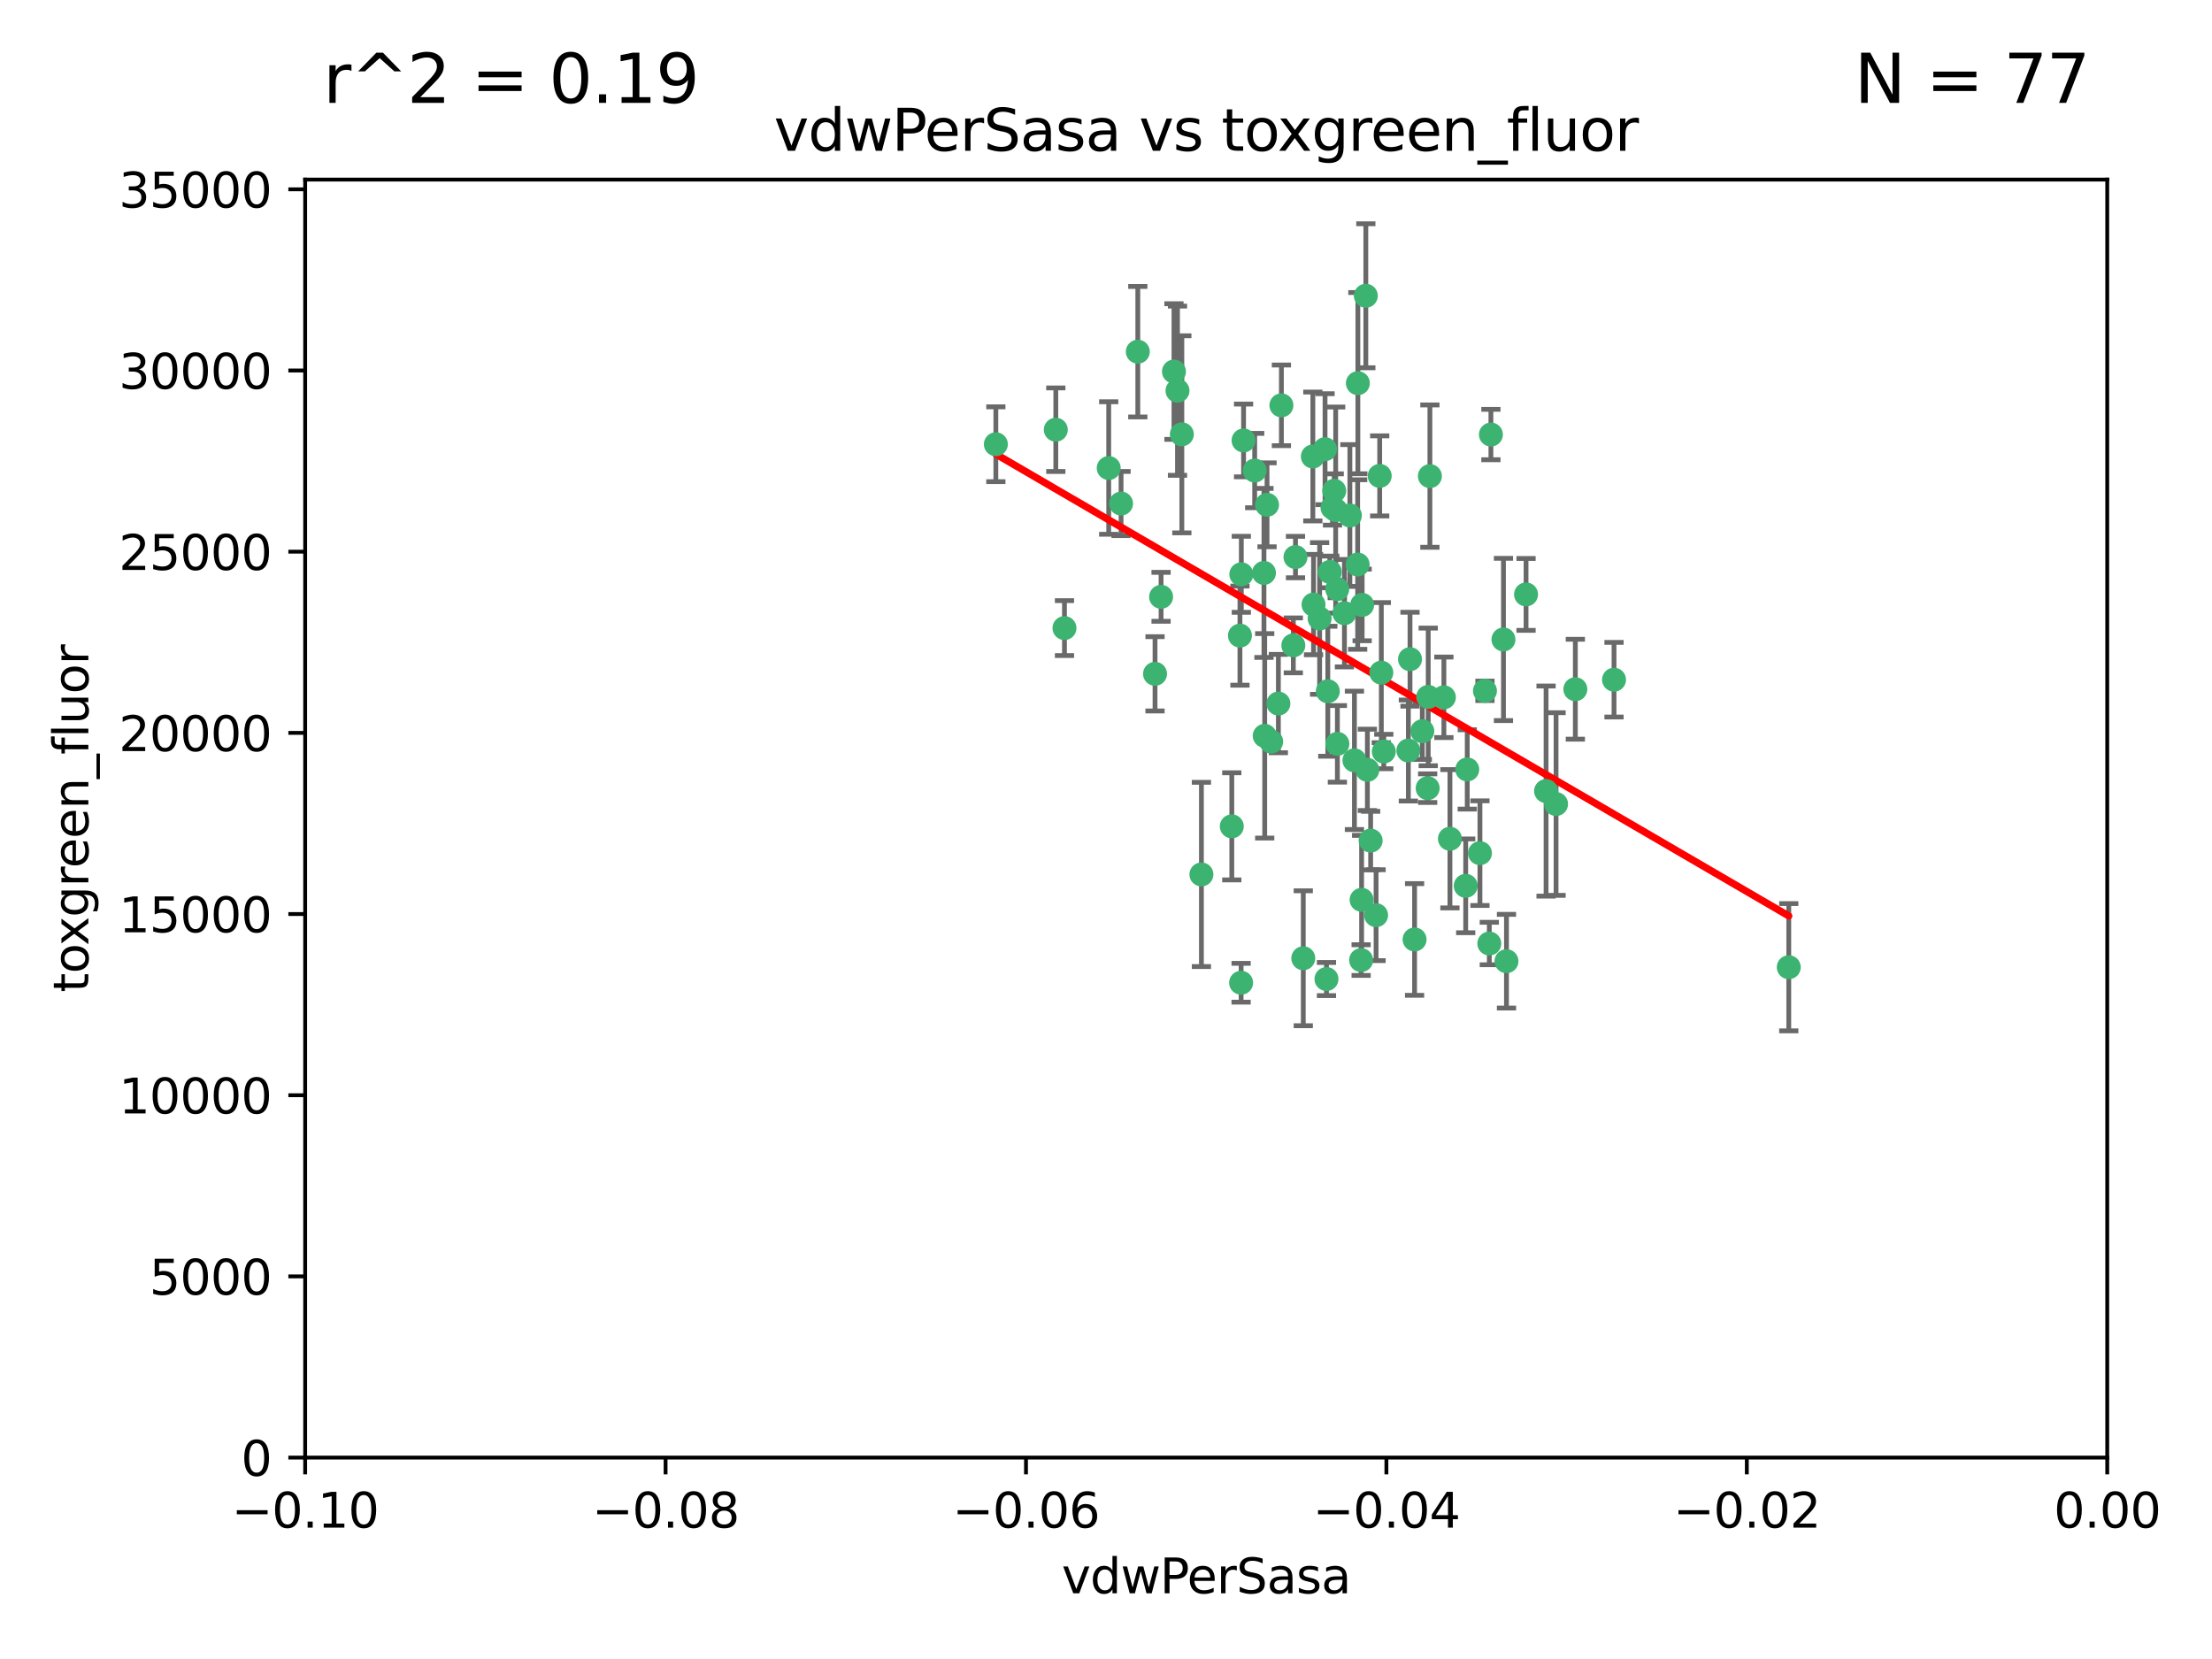 <?xml version="1.0" encoding="utf-8" standalone="no"?>
<!DOCTYPE svg PUBLIC "-//W3C//DTD SVG 1.1//EN"
  "http://www.w3.org/Graphics/SVG/1.1/DTD/svg11.dtd">
<svg xmlns:xlink="http://www.w3.org/1999/xlink" width="460.8pt" height="345.6pt" viewBox="0 0 460.8 345.6" xmlns="http://www.w3.org/2000/svg" version="1.1">
 <defs>
  <style type="text/css">*{stroke-linejoin: round; stroke-linecap: butt}</style>
 </defs>
 <g id="figure_1">
  <g id="patch_1">
   <path d="M 0 345.6 
L 460.8 345.6 
L 460.8 0 
L 0 0 
z
" style="fill: #ffffff"/>
  </g>
  <g id="axes_1">
   <g id="patch_2">
    <path d="M 63.571 303.64 
L 438.975 303.64 
L 438.975 37.411 
L 63.571 37.411 
z
" style="fill: #ffffff"/>
   </g>
   <g id="PathCollection_1">
    <defs>
     <path id="md392f3404f" d="M 0 1.118 
C 0.297 1.118 0.581 1 0.791 0.791 
C 1 0.581 1.118 0.297 1.118 0 
C 1.118 -0.297 1 -0.581 0.791 -0.791 
C 0.581 -1 0.297 -1.118 0 -1.118 
C -0.297 -1.118 -0.581 -1 -0.791 -0.791 
C -1 -0.581 -1.118 -0.297 -1.118 0 
C -1.118 0.297 -1 0.581 -0.791 0.791 
C -0.581 1 -0.297 1.118 0 1.118 
z
" style="stroke: #3cb371"/>
    </defs>
    <g clip-path="url(#p67bcc0c1b8)">
     <use xlink:href="#md392f3404f" x="263.947" y="105.159" style="fill: #3cb371; stroke: #3cb371"/>
     <use xlink:href="#md392f3404f" x="261.374" y="98.026" style="fill: #3cb371; stroke: #3cb371"/>
     <use xlink:href="#md392f3404f" x="273.49" y="95.094" style="fill: #3cb371; stroke: #3cb371"/>
     <use xlink:href="#md392f3404f" x="219.944" y="89.516" style="fill: #3cb371; stroke: #3cb371"/>
     <use xlink:href="#md392f3404f" x="269.875" y="116.045" style="fill: #3cb371; stroke: #3cb371"/>
     <use xlink:href="#md392f3404f" x="237.026" y="73.266" style="fill: #3cb371; stroke: #3cb371"/>
     <use xlink:href="#md392f3404f" x="274.902" y="128.839" style="fill: #3cb371; stroke: #3cb371"/>
     <use xlink:href="#md392f3404f" x="277.025" y="119.146" style="fill: #3cb371; stroke: #3cb371"/>
     <use xlink:href="#md392f3404f" x="286.663" y="190.648" style="fill: #3cb371; stroke: #3cb371"/>
     <use xlink:href="#md392f3404f" x="245.295" y="81.394" style="fill: #3cb371; stroke: #3cb371"/>
     <use xlink:href="#md392f3404f" x="293.731" y="137.321" style="fill: #3cb371; stroke: #3cb371"/>
     <use xlink:href="#md392f3404f" x="263.463" y="153.285" style="fill: #3cb371; stroke: #3cb371"/>
     <use xlink:href="#md392f3404f" x="282.152" y="158.394" style="fill: #3cb371; stroke: #3cb371"/>
     <use xlink:href="#md392f3404f" x="259.057" y="91.754" style="fill: #3cb371; stroke: #3cb371"/>
     <use xlink:href="#md392f3404f" x="273.633" y="125.947" style="fill: #3cb371; stroke: #3cb371"/>
     <use xlink:href="#md392f3404f" x="246.2" y="90.475" style="fill: #3cb371; stroke: #3cb371"/>
     <use xlink:href="#md392f3404f" x="264.81" y="154.483" style="fill: #3cb371; stroke: #3cb371"/>
     <use xlink:href="#md392f3404f" x="281.206" y="107.386" style="fill: #3cb371; stroke: #3cb371"/>
     <use xlink:href="#md392f3404f" x="282.825" y="117.601" style="fill: #3cb371; stroke: #3cb371"/>
     <use xlink:href="#md392f3404f" x="266.309" y="146.564" style="fill: #3cb371; stroke: #3cb371"/>
     <use xlink:href="#md392f3404f" x="277.941" y="102.24" style="fill: #3cb371; stroke: #3cb371"/>
     <use xlink:href="#md392f3404f" x="258.59" y="119.635" style="fill: #3cb371; stroke: #3cb371"/>
     <use xlink:href="#md392f3404f" x="282.869" y="79.819" style="fill: #3cb371; stroke: #3cb371"/>
     <use xlink:href="#md392f3404f" x="241.873" y="124.329" style="fill: #3cb371; stroke: #3cb371"/>
     <use xlink:href="#md392f3404f" x="278.572" y="122.72" style="fill: #3cb371; stroke: #3cb371"/>
     <use xlink:href="#md392f3404f" x="276.328" y="203.953" style="fill: #3cb371; stroke: #3cb371"/>
     <use xlink:href="#md392f3404f" x="269.423" y="134.443" style="fill: #3cb371; stroke: #3cb371"/>
     <use xlink:href="#md392f3404f" x="278.602" y="154.954" style="fill: #3cb371; stroke: #3cb371"/>
     <use xlink:href="#md392f3404f" x="233.536" y="104.896" style="fill: #3cb371; stroke: #3cb371"/>
     <use xlink:href="#md392f3404f" x="288.27" y="156.559" style="fill: #3cb371; stroke: #3cb371"/>
     <use xlink:href="#md392f3404f" x="293.388" y="156.348" style="fill: #3cb371; stroke: #3cb371"/>
     <use xlink:href="#md392f3404f" x="277.586" y="105.756" style="fill: #3cb371; stroke: #3cb371"/>
     <use xlink:href="#md392f3404f" x="230.966" y="97.498" style="fill: #3cb371; stroke: #3cb371"/>
     <use xlink:href="#md392f3404f" x="207.456" y="92.545" style="fill: #3cb371; stroke: #3cb371"/>
     <use xlink:href="#md392f3404f" x="309.343" y="143.916" style="fill: #3cb371; stroke: #3cb371"/>
     <use xlink:href="#md392f3404f" x="283.547" y="200.005" style="fill: #3cb371; stroke: #3cb371"/>
     <use xlink:href="#md392f3404f" x="221.75" y="130.84" style="fill: #3cb371; stroke: #3cb371"/>
     <use xlink:href="#md392f3404f" x="271.497" y="199.62" style="fill: #3cb371; stroke: #3cb371"/>
     <use xlink:href="#md392f3404f" x="240.614" y="140.37" style="fill: #3cb371; stroke: #3cb371"/>
     <use xlink:href="#md392f3404f" x="284.849" y="160.372" style="fill: #3cb371; stroke: #3cb371"/>
     <use xlink:href="#md392f3404f" x="297.524" y="145.178" style="fill: #3cb371; stroke: #3cb371"/>
     <use xlink:href="#md392f3404f" x="283.76" y="126.015" style="fill: #3cb371; stroke: #3cb371"/>
     <use xlink:href="#md392f3404f" x="244.558" y="77.397" style="fill: #3cb371; stroke: #3cb371"/>
     <use xlink:href="#md392f3404f" x="276.03" y="93.572" style="fill: #3cb371; stroke: #3cb371"/>
     <use xlink:href="#md392f3404f" x="296.296" y="152.32" style="fill: #3cb371; stroke: #3cb371"/>
     <use xlink:href="#md392f3404f" x="280.072" y="127.738" style="fill: #3cb371; stroke: #3cb371"/>
     <use xlink:href="#md392f3404f" x="300.789" y="145.262" style="fill: #3cb371; stroke: #3cb371"/>
     <use xlink:href="#md392f3404f" x="283.648" y="187.448" style="fill: #3cb371; stroke: #3cb371"/>
     <use xlink:href="#md392f3404f" x="287.754" y="140.122" style="fill: #3cb371; stroke: #3cb371"/>
     <use xlink:href="#md392f3404f" x="297.873" y="99.184" style="fill: #3cb371; stroke: #3cb371"/>
     <use xlink:href="#md392f3404f" x="284.527" y="61.614" style="fill: #3cb371; stroke: #3cb371"/>
     <use xlink:href="#md392f3404f" x="278.246" y="106.253" style="fill: #3cb371; stroke: #3cb371"/>
     <use xlink:href="#md392f3404f" x="266.94" y="84.44" style="fill: #3cb371; stroke: #3cb371"/>
     <use xlink:href="#md392f3404f" x="258.305" y="132.411" style="fill: #3cb371; stroke: #3cb371"/>
     <use xlink:href="#md392f3404f" x="287.416" y="99.14" style="fill: #3cb371; stroke: #3cb371"/>
     <use xlink:href="#md392f3404f" x="258.546" y="204.723" style="fill: #3cb371; stroke: #3cb371"/>
     <use xlink:href="#md392f3404f" x="297.408" y="164.19" style="fill: #3cb371; stroke: #3cb371"/>
     <use xlink:href="#md392f3404f" x="276.606" y="143.999" style="fill: #3cb371; stroke: #3cb371"/>
     <use xlink:href="#md392f3404f" x="250.276" y="182.16" style="fill: #3cb371; stroke: #3cb371"/>
     <use xlink:href="#md392f3404f" x="256.606" y="172.143" style="fill: #3cb371; stroke: #3cb371"/>
     <use xlink:href="#md392f3404f" x="313.198" y="133.213" style="fill: #3cb371; stroke: #3cb371"/>
     <use xlink:href="#md392f3404f" x="310.584" y="90.523" style="fill: #3cb371; stroke: #3cb371"/>
     <use xlink:href="#md392f3404f" x="305.654" y="160.289" style="fill: #3cb371; stroke: #3cb371"/>
     <use xlink:href="#md392f3404f" x="310.249" y="196.552" style="fill: #3cb371; stroke: #3cb371"/>
     <use xlink:href="#md392f3404f" x="263.306" y="119.349" style="fill: #3cb371; stroke: #3cb371"/>
     <use xlink:href="#md392f3404f" x="308.3" y="177.728" style="fill: #3cb371; stroke: #3cb371"/>
     <use xlink:href="#md392f3404f" x="294.683" y="195.709" style="fill: #3cb371; stroke: #3cb371"/>
     <use xlink:href="#md392f3404f" x="302.048" y="174.728" style="fill: #3cb371; stroke: #3cb371"/>
     <use xlink:href="#md392f3404f" x="336.23" y="141.593" style="fill: #3cb371; stroke: #3cb371"/>
     <use xlink:href="#md392f3404f" x="285.529" y="175.112" style="fill: #3cb371; stroke: #3cb371"/>
     <use xlink:href="#md392f3404f" x="322.074" y="164.794" style="fill: #3cb371; stroke: #3cb371"/>
     <use xlink:href="#md392f3404f" x="328.173" y="143.576" style="fill: #3cb371; stroke: #3cb371"/>
     <use xlink:href="#md392f3404f" x="313.826" y="200.236" style="fill: #3cb371; stroke: #3cb371"/>
     <use xlink:href="#md392f3404f" x="324.157" y="167.495" style="fill: #3cb371; stroke: #3cb371"/>
     <use xlink:href="#md392f3404f" x="317.903" y="123.828" style="fill: #3cb371; stroke: #3cb371"/>
     <use xlink:href="#md392f3404f" x="372.634" y="201.488" style="fill: #3cb371; stroke: #3cb371"/>
     <use xlink:href="#md392f3404f" x="305.333" y="184.534" style="fill: #3cb371; stroke: #3cb371"/>
    </g>
   </g>
   <g id="matplotlib.axis_1">
    <g id="xtick_1">
     <g id="line2d_1">
      <defs>
       <path id="md6f6d72e1f" d="M 0 0 
L 0 3.5 
" style="stroke: #000000; stroke-width: 0.8"/>
      </defs>
      <g>
       <use xlink:href="#md6f6d72e1f" x="63.571" y="303.64" style="stroke: #000000; stroke-width: 0.8"/>
      </g>
     </g>
     <g id="text_1">
      <!-- −0.10 -->
      <g transform="translate(48.249 318.238)scale(0.1 -0.1)">
       <defs>
        <path id="DejaVuSans-2212" d="M 678 2272 
L 4684 2272 
L 4684 1741 
L 678 1741 
L 678 2272 
z
" transform="scale(0.016)"/>
        <path id="DejaVuSans-30" d="M 2034 4250 
Q 1547 4250 1301 3770 
Q 1056 3291 1056 2328 
Q 1056 1369 1301 889 
Q 1547 409 2034 409 
Q 2525 409 2770 889 
Q 3016 1369 3016 2328 
Q 3016 3291 2770 3770 
Q 2525 4250 2034 4250 
z
M 2034 4750 
Q 2819 4750 3233 4129 
Q 3647 3509 3647 2328 
Q 3647 1150 3233 529 
Q 2819 -91 2034 -91 
Q 1250 -91 836 529 
Q 422 1150 422 2328 
Q 422 3509 836 4129 
Q 1250 4750 2034 4750 
z
" transform="scale(0.016)"/>
        <path id="DejaVuSans-2e" d="M 684 794 
L 1344 794 
L 1344 0 
L 684 0 
L 684 794 
z
" transform="scale(0.016)"/>
        <path id="DejaVuSans-31" d="M 794 531 
L 1825 531 
L 1825 4091 
L 703 3866 
L 703 4441 
L 1819 4666 
L 2450 4666 
L 2450 531 
L 3481 531 
L 3481 0 
L 794 0 
L 794 531 
z
" transform="scale(0.016)"/>
       </defs>
       <use xlink:href="#DejaVuSans-2212"/>
       <use xlink:href="#DejaVuSans-30" x="83.789"/>
       <use xlink:href="#DejaVuSans-2e" x="147.412"/>
       <use xlink:href="#DejaVuSans-31" x="179.199"/>
       <use xlink:href="#DejaVuSans-30" x="242.822"/>
      </g>
     </g>
    </g>
    <g id="xtick_2">
     <g id="line2d_2">
      <g>
       <use xlink:href="#md6f6d72e1f" x="138.652" y="303.64" style="stroke: #000000; stroke-width: 0.8"/>
      </g>
     </g>
     <g id="text_2">
      <!-- −0.08 -->
      <g transform="translate(123.329 318.238)scale(0.1 -0.1)">
       <defs>
        <path id="DejaVuSans-38" d="M 2034 2216 
Q 1584 2216 1326 1975 
Q 1069 1734 1069 1313 
Q 1069 891 1326 650 
Q 1584 409 2034 409 
Q 2484 409 2743 651 
Q 3003 894 3003 1313 
Q 3003 1734 2745 1975 
Q 2488 2216 2034 2216 
z
M 1403 2484 
Q 997 2584 770 2862 
Q 544 3141 544 3541 
Q 544 4100 942 4425 
Q 1341 4750 2034 4750 
Q 2731 4750 3128 4425 
Q 3525 4100 3525 3541 
Q 3525 3141 3298 2862 
Q 3072 2584 2669 2484 
Q 3125 2378 3379 2068 
Q 3634 1759 3634 1313 
Q 3634 634 3220 271 
Q 2806 -91 2034 -91 
Q 1263 -91 848 271 
Q 434 634 434 1313 
Q 434 1759 690 2068 
Q 947 2378 1403 2484 
z
M 1172 3481 
Q 1172 3119 1398 2916 
Q 1625 2713 2034 2713 
Q 2441 2713 2670 2916 
Q 2900 3119 2900 3481 
Q 2900 3844 2670 4047 
Q 2441 4250 2034 4250 
Q 1625 4250 1398 4047 
Q 1172 3844 1172 3481 
z
" transform="scale(0.016)"/>
       </defs>
       <use xlink:href="#DejaVuSans-2212"/>
       <use xlink:href="#DejaVuSans-30" x="83.789"/>
       <use xlink:href="#DejaVuSans-2e" x="147.412"/>
       <use xlink:href="#DejaVuSans-30" x="179.199"/>
       <use xlink:href="#DejaVuSans-38" x="242.822"/>
      </g>
     </g>
    </g>
    <g id="xtick_3">
     <g id="line2d_3">
      <g>
       <use xlink:href="#md6f6d72e1f" x="213.733" y="303.64" style="stroke: #000000; stroke-width: 0.8"/>
      </g>
     </g>
     <g id="text_3">
      <!-- −0.06 -->
      <g transform="translate(198.41 318.238)scale(0.1 -0.1)">
       <defs>
        <path id="DejaVuSans-36" d="M 2113 2584 
Q 1688 2584 1439 2293 
Q 1191 2003 1191 1497 
Q 1191 994 1439 701 
Q 1688 409 2113 409 
Q 2538 409 2786 701 
Q 3034 994 3034 1497 
Q 3034 2003 2786 2293 
Q 2538 2584 2113 2584 
z
M 3366 4563 
L 3366 3988 
Q 3128 4100 2886 4159 
Q 2644 4219 2406 4219 
Q 1781 4219 1451 3797 
Q 1122 3375 1075 2522 
Q 1259 2794 1537 2939 
Q 1816 3084 2150 3084 
Q 2853 3084 3261 2657 
Q 3669 2231 3669 1497 
Q 3669 778 3244 343 
Q 2819 -91 2113 -91 
Q 1303 -91 875 529 
Q 447 1150 447 2328 
Q 447 3434 972 4092 
Q 1497 4750 2381 4750 
Q 2619 4750 2861 4703 
Q 3103 4656 3366 4563 
z
" transform="scale(0.016)"/>
       </defs>
       <use xlink:href="#DejaVuSans-2212"/>
       <use xlink:href="#DejaVuSans-30" x="83.789"/>
       <use xlink:href="#DejaVuSans-2e" x="147.412"/>
       <use xlink:href="#DejaVuSans-30" x="179.199"/>
       <use xlink:href="#DejaVuSans-36" x="242.822"/>
      </g>
     </g>
    </g>
    <g id="xtick_4">
     <g id="line2d_4">
      <g>
       <use xlink:href="#md6f6d72e1f" x="288.813" y="303.64" style="stroke: #000000; stroke-width: 0.8"/>
      </g>
     </g>
     <g id="text_4">
      <!-- −0.04 -->
      <g transform="translate(273.491 318.238)scale(0.1 -0.1)">
       <defs>
        <path id="DejaVuSans-34" d="M 2419 4116 
L 825 1625 
L 2419 1625 
L 2419 4116 
z
M 2253 4666 
L 3047 4666 
L 3047 1625 
L 3713 1625 
L 3713 1100 
L 3047 1100 
L 3047 0 
L 2419 0 
L 2419 1100 
L 313 1100 
L 313 1709 
L 2253 4666 
z
" transform="scale(0.016)"/>
       </defs>
       <use xlink:href="#DejaVuSans-2212"/>
       <use xlink:href="#DejaVuSans-30" x="83.789"/>
       <use xlink:href="#DejaVuSans-2e" x="147.412"/>
       <use xlink:href="#DejaVuSans-30" x="179.199"/>
       <use xlink:href="#DejaVuSans-34" x="242.822"/>
      </g>
     </g>
    </g>
    <g id="xtick_5">
     <g id="line2d_5">
      <g>
       <use xlink:href="#md6f6d72e1f" x="363.894" y="303.64" style="stroke: #000000; stroke-width: 0.8"/>
      </g>
     </g>
     <g id="text_5">
      <!-- −0.02 -->
      <g transform="translate(348.572 318.238)scale(0.1 -0.1)">
       <defs>
        <path id="DejaVuSans-32" d="M 1228 531 
L 3431 531 
L 3431 0 
L 469 0 
L 469 531 
Q 828 903 1448 1529 
Q 2069 2156 2228 2338 
Q 2531 2678 2651 2914 
Q 2772 3150 2772 3378 
Q 2772 3750 2511 3984 
Q 2250 4219 1831 4219 
Q 1534 4219 1204 4116 
Q 875 4013 500 3803 
L 500 4441 
Q 881 4594 1212 4672 
Q 1544 4750 1819 4750 
Q 2544 4750 2975 4387 
Q 3406 4025 3406 3419 
Q 3406 3131 3298 2873 
Q 3191 2616 2906 2266 
Q 2828 2175 2409 1742 
Q 1991 1309 1228 531 
z
" transform="scale(0.016)"/>
       </defs>
       <use xlink:href="#DejaVuSans-2212"/>
       <use xlink:href="#DejaVuSans-30" x="83.789"/>
       <use xlink:href="#DejaVuSans-2e" x="147.412"/>
       <use xlink:href="#DejaVuSans-30" x="179.199"/>
       <use xlink:href="#DejaVuSans-32" x="242.822"/>
      </g>
     </g>
    </g>
    <g id="xtick_6">
     <g id="line2d_6">
      <g>
       <use xlink:href="#md6f6d72e1f" x="438.975" y="303.64" style="stroke: #000000; stroke-width: 0.8"/>
      </g>
     </g>
     <g id="text_6">
      <!-- 0.00 -->
      <g transform="translate(427.842 318.238)scale(0.1 -0.1)">
       <use xlink:href="#DejaVuSans-30"/>
       <use xlink:href="#DejaVuSans-2e" x="63.623"/>
       <use xlink:href="#DejaVuSans-30" x="95.41"/>
       <use xlink:href="#DejaVuSans-30" x="159.033"/>
      </g>
     </g>
    </g>
    <g id="text_7">
     <!-- vdwPerSasa -->
     <g transform="translate(221.178 331.917)scale(0.1 -0.1)">
      <defs>
       <path id="DejaVuSans-76" d="M 191 3500 
L 800 3500 
L 1894 563 
L 2988 3500 
L 3597 3500 
L 2284 0 
L 1503 0 
L 191 3500 
z
" transform="scale(0.016)"/>
       <path id="DejaVuSans-64" d="M 2906 2969 
L 2906 4863 
L 3481 4863 
L 3481 0 
L 2906 0 
L 2906 525 
Q 2725 213 2448 61 
Q 2172 -91 1784 -91 
Q 1150 -91 751 415 
Q 353 922 353 1747 
Q 353 2572 751 3078 
Q 1150 3584 1784 3584 
Q 2172 3584 2448 3432 
Q 2725 3281 2906 2969 
z
M 947 1747 
Q 947 1113 1208 752 
Q 1469 391 1925 391 
Q 2381 391 2643 752 
Q 2906 1113 2906 1747 
Q 2906 2381 2643 2742 
Q 2381 3103 1925 3103 
Q 1469 3103 1208 2742 
Q 947 2381 947 1747 
z
" transform="scale(0.016)"/>
       <path id="DejaVuSans-77" d="M 269 3500 
L 844 3500 
L 1563 769 
L 2278 3500 
L 2956 3500 
L 3675 769 
L 4391 3500 
L 4966 3500 
L 4050 0 
L 3372 0 
L 2619 2869 
L 1863 0 
L 1184 0 
L 269 3500 
z
" transform="scale(0.016)"/>
       <path id="DejaVuSans-50" d="M 1259 4147 
L 1259 2394 
L 2053 2394 
Q 2494 2394 2734 2622 
Q 2975 2850 2975 3272 
Q 2975 3691 2734 3919 
Q 2494 4147 2053 4147 
L 1259 4147 
z
M 628 4666 
L 2053 4666 
Q 2838 4666 3239 4311 
Q 3641 3956 3641 3272 
Q 3641 2581 3239 2228 
Q 2838 1875 2053 1875 
L 1259 1875 
L 1259 0 
L 628 0 
L 628 4666 
z
" transform="scale(0.016)"/>
       <path id="DejaVuSans-65" d="M 3597 1894 
L 3597 1613 
L 953 1613 
Q 991 1019 1311 708 
Q 1631 397 2203 397 
Q 2534 397 2845 478 
Q 3156 559 3463 722 
L 3463 178 
Q 3153 47 2828 -22 
Q 2503 -91 2169 -91 
Q 1331 -91 842 396 
Q 353 884 353 1716 
Q 353 2575 817 3079 
Q 1281 3584 2069 3584 
Q 2775 3584 3186 3129 
Q 3597 2675 3597 1894 
z
M 3022 2063 
Q 3016 2534 2758 2815 
Q 2500 3097 2075 3097 
Q 1594 3097 1305 2825 
Q 1016 2553 972 2059 
L 3022 2063 
z
" transform="scale(0.016)"/>
       <path id="DejaVuSans-72" d="M 2631 2963 
Q 2534 3019 2420 3045 
Q 2306 3072 2169 3072 
Q 1681 3072 1420 2755 
Q 1159 2438 1159 1844 
L 1159 0 
L 581 0 
L 581 3500 
L 1159 3500 
L 1159 2956 
Q 1341 3275 1631 3429 
Q 1922 3584 2338 3584 
Q 2397 3584 2469 3576 
Q 2541 3569 2628 3553 
L 2631 2963 
z
" transform="scale(0.016)"/>
       <path id="DejaVuSans-53" d="M 3425 4513 
L 3425 3897 
Q 3066 4069 2747 4153 
Q 2428 4238 2131 4238 
Q 1616 4238 1336 4038 
Q 1056 3838 1056 3469 
Q 1056 3159 1242 3001 
Q 1428 2844 1947 2747 
L 2328 2669 
Q 3034 2534 3370 2195 
Q 3706 1856 3706 1288 
Q 3706 609 3251 259 
Q 2797 -91 1919 -91 
Q 1588 -91 1214 -16 
Q 841 59 441 206 
L 441 856 
Q 825 641 1194 531 
Q 1563 422 1919 422 
Q 2459 422 2753 634 
Q 3047 847 3047 1241 
Q 3047 1584 2836 1778 
Q 2625 1972 2144 2069 
L 1759 2144 
Q 1053 2284 737 2584 
Q 422 2884 422 3419 
Q 422 4038 858 4394 
Q 1294 4750 2059 4750 
Q 2388 4750 2728 4690 
Q 3069 4631 3425 4513 
z
" transform="scale(0.016)"/>
       <path id="DejaVuSans-61" d="M 2194 1759 
Q 1497 1759 1228 1600 
Q 959 1441 959 1056 
Q 959 750 1161 570 
Q 1363 391 1709 391 
Q 2188 391 2477 730 
Q 2766 1069 2766 1631 
L 2766 1759 
L 2194 1759 
z
M 3341 1997 
L 3341 0 
L 2766 0 
L 2766 531 
Q 2569 213 2275 61 
Q 1981 -91 1556 -91 
Q 1019 -91 701 211 
Q 384 513 384 1019 
Q 384 1609 779 1909 
Q 1175 2209 1959 2209 
L 2766 2209 
L 2766 2266 
Q 2766 2663 2505 2880 
Q 2244 3097 1772 3097 
Q 1472 3097 1187 3025 
Q 903 2953 641 2809 
L 641 3341 
Q 956 3463 1253 3523 
Q 1550 3584 1831 3584 
Q 2591 3584 2966 3190 
Q 3341 2797 3341 1997 
z
" transform="scale(0.016)"/>
       <path id="DejaVuSans-73" d="M 2834 3397 
L 2834 2853 
Q 2591 2978 2328 3040 
Q 2066 3103 1784 3103 
Q 1356 3103 1142 2972 
Q 928 2841 928 2578 
Q 928 2378 1081 2264 
Q 1234 2150 1697 2047 
L 1894 2003 
Q 2506 1872 2764 1633 
Q 3022 1394 3022 966 
Q 3022 478 2636 193 
Q 2250 -91 1575 -91 
Q 1294 -91 989 -36 
Q 684 19 347 128 
L 347 722 
Q 666 556 975 473 
Q 1284 391 1588 391 
Q 1994 391 2212 530 
Q 2431 669 2431 922 
Q 2431 1156 2273 1281 
Q 2116 1406 1581 1522 
L 1381 1569 
Q 847 1681 609 1914 
Q 372 2147 372 2553 
Q 372 3047 722 3315 
Q 1072 3584 1716 3584 
Q 2034 3584 2315 3537 
Q 2597 3491 2834 3397 
z
" transform="scale(0.016)"/>
      </defs>
      <use xlink:href="#DejaVuSans-76"/>
      <use xlink:href="#DejaVuSans-64" x="59.18"/>
      <use xlink:href="#DejaVuSans-77" x="122.656"/>
      <use xlink:href="#DejaVuSans-50" x="204.443"/>
      <use xlink:href="#DejaVuSans-65" x="261.121"/>
      <use xlink:href="#DejaVuSans-72" x="322.645"/>
      <use xlink:href="#DejaVuSans-53" x="363.758"/>
      <use xlink:href="#DejaVuSans-61" x="427.234"/>
      <use xlink:href="#DejaVuSans-73" x="488.514"/>
      <use xlink:href="#DejaVuSans-61" x="540.613"/>
     </g>
    </g>
   </g>
   <g id="matplotlib.axis_2">
    <g id="ytick_1">
     <g id="line2d_7">
      <defs>
       <path id="mc64425cd54" d="M 0 0 
L -3.5 0 
" style="stroke: #000000; stroke-width: 0.8"/>
      </defs>
      <g>
       <use xlink:href="#mc64425cd54" x="63.571" y="303.64" style="stroke: #000000; stroke-width: 0.8"/>
      </g>
     </g>
     <g id="text_8">
      <!-- 0 -->
      <g transform="translate(50.209 307.439)scale(0.1 -0.1)">
       <use xlink:href="#DejaVuSans-30"/>
      </g>
     </g>
    </g>
    <g id="ytick_2">
     <g id="line2d_8">
      <g>
       <use xlink:href="#mc64425cd54" x="63.571" y="265.897" style="stroke: #000000; stroke-width: 0.8"/>
      </g>
     </g>
     <g id="text_9">
      <!-- 5000 -->
      <g transform="translate(31.121 269.696)scale(0.1 -0.1)">
       <defs>
        <path id="DejaVuSans-35" d="M 691 4666 
L 3169 4666 
L 3169 4134 
L 1269 4134 
L 1269 2991 
Q 1406 3038 1543 3061 
Q 1681 3084 1819 3084 
Q 2600 3084 3056 2656 
Q 3513 2228 3513 1497 
Q 3513 744 3044 326 
Q 2575 -91 1722 -91 
Q 1428 -91 1123 -41 
Q 819 9 494 109 
L 494 744 
Q 775 591 1075 516 
Q 1375 441 1709 441 
Q 2250 441 2565 725 
Q 2881 1009 2881 1497 
Q 2881 1984 2565 2268 
Q 2250 2553 1709 2553 
Q 1456 2553 1204 2497 
Q 953 2441 691 2322 
L 691 4666 
z
" transform="scale(0.016)"/>
       </defs>
       <use xlink:href="#DejaVuSans-35"/>
       <use xlink:href="#DejaVuSans-30" x="63.623"/>
       <use xlink:href="#DejaVuSans-30" x="127.246"/>
       <use xlink:href="#DejaVuSans-30" x="190.869"/>
      </g>
     </g>
    </g>
    <g id="ytick_3">
     <g id="line2d_9">
      <g>
       <use xlink:href="#mc64425cd54" x="63.571" y="228.154" style="stroke: #000000; stroke-width: 0.8"/>
      </g>
     </g>
     <g id="text_10">
      <!-- 10000 -->
      <g transform="translate(24.759 231.953)scale(0.1 -0.1)">
       <use xlink:href="#DejaVuSans-31"/>
       <use xlink:href="#DejaVuSans-30" x="63.623"/>
       <use xlink:href="#DejaVuSans-30" x="127.246"/>
       <use xlink:href="#DejaVuSans-30" x="190.869"/>
       <use xlink:href="#DejaVuSans-30" x="254.492"/>
      </g>
     </g>
    </g>
    <g id="ytick_4">
     <g id="line2d_10">
      <g>
       <use xlink:href="#mc64425cd54" x="63.571" y="190.411" style="stroke: #000000; stroke-width: 0.8"/>
      </g>
     </g>
     <g id="text_11">
      <!-- 15000 -->
      <g transform="translate(24.759 194.21)scale(0.1 -0.1)">
       <use xlink:href="#DejaVuSans-31"/>
       <use xlink:href="#DejaVuSans-35" x="63.623"/>
       <use xlink:href="#DejaVuSans-30" x="127.246"/>
       <use xlink:href="#DejaVuSans-30" x="190.869"/>
       <use xlink:href="#DejaVuSans-30" x="254.492"/>
      </g>
     </g>
    </g>
    <g id="ytick_5">
     <g id="line2d_11">
      <g>
       <use xlink:href="#mc64425cd54" x="63.571" y="152.668" style="stroke: #000000; stroke-width: 0.8"/>
      </g>
     </g>
     <g id="text_12">
      <!-- 20000 -->
      <g transform="translate(24.759 156.467)scale(0.1 -0.1)">
       <use xlink:href="#DejaVuSans-32"/>
       <use xlink:href="#DejaVuSans-30" x="63.623"/>
       <use xlink:href="#DejaVuSans-30" x="127.246"/>
       <use xlink:href="#DejaVuSans-30" x="190.869"/>
       <use xlink:href="#DejaVuSans-30" x="254.492"/>
      </g>
     </g>
    </g>
    <g id="ytick_6">
     <g id="line2d_12">
      <g>
       <use xlink:href="#mc64425cd54" x="63.571" y="114.925" style="stroke: #000000; stroke-width: 0.8"/>
      </g>
     </g>
     <g id="text_13">
      <!-- 25000 -->
      <g transform="translate(24.759 118.724)scale(0.1 -0.1)">
       <use xlink:href="#DejaVuSans-32"/>
       <use xlink:href="#DejaVuSans-35" x="63.623"/>
       <use xlink:href="#DejaVuSans-30" x="127.246"/>
       <use xlink:href="#DejaVuSans-30" x="190.869"/>
       <use xlink:href="#DejaVuSans-30" x="254.492"/>
      </g>
     </g>
    </g>
    <g id="ytick_7">
     <g id="line2d_13">
      <g>
       <use xlink:href="#mc64425cd54" x="63.571" y="77.181" style="stroke: #000000; stroke-width: 0.8"/>
      </g>
     </g>
     <g id="text_14">
      <!-- 30000 -->
      <g transform="translate(24.759 80.981)scale(0.1 -0.1)">
       <defs>
        <path id="DejaVuSans-33" d="M 2597 2516 
Q 3050 2419 3304 2112 
Q 3559 1806 3559 1356 
Q 3559 666 3084 287 
Q 2609 -91 1734 -91 
Q 1441 -91 1130 -33 
Q 819 25 488 141 
L 488 750 
Q 750 597 1062 519 
Q 1375 441 1716 441 
Q 2309 441 2620 675 
Q 2931 909 2931 1356 
Q 2931 1769 2642 2001 
Q 2353 2234 1838 2234 
L 1294 2234 
L 1294 2753 
L 1863 2753 
Q 2328 2753 2575 2939 
Q 2822 3125 2822 3475 
Q 2822 3834 2567 4026 
Q 2313 4219 1838 4219 
Q 1578 4219 1281 4162 
Q 984 4106 628 3988 
L 628 4550 
Q 988 4650 1302 4700 
Q 1616 4750 1894 4750 
Q 2613 4750 3031 4423 
Q 3450 4097 3450 3541 
Q 3450 3153 3228 2886 
Q 3006 2619 2597 2516 
z
" transform="scale(0.016)"/>
       </defs>
       <use xlink:href="#DejaVuSans-33"/>
       <use xlink:href="#DejaVuSans-30" x="63.623"/>
       <use xlink:href="#DejaVuSans-30" x="127.246"/>
       <use xlink:href="#DejaVuSans-30" x="190.869"/>
       <use xlink:href="#DejaVuSans-30" x="254.492"/>
      </g>
     </g>
    </g>
    <g id="ytick_8">
     <g id="line2d_14">
      <g>
       <use xlink:href="#mc64425cd54" x="63.571" y="39.438" style="stroke: #000000; stroke-width: 0.8"/>
      </g>
     </g>
     <g id="text_15">
      <!-- 35000 -->
      <g transform="translate(24.759 43.238)scale(0.1 -0.1)">
       <use xlink:href="#DejaVuSans-33"/>
       <use xlink:href="#DejaVuSans-35" x="63.623"/>
       <use xlink:href="#DejaVuSans-30" x="127.246"/>
       <use xlink:href="#DejaVuSans-30" x="190.869"/>
       <use xlink:href="#DejaVuSans-30" x="254.492"/>
      </g>
     </g>
    </g>
    <g id="text_16">
     <!-- toxgreen_fluor -->
     <g transform="translate(18.401 206.72)rotate(-90)scale(0.1 -0.1)">
      <defs>
       <path id="DejaVuSans-74" d="M 1172 4494 
L 1172 3500 
L 2356 3500 
L 2356 3053 
L 1172 3053 
L 1172 1153 
Q 1172 725 1289 603 
Q 1406 481 1766 481 
L 2356 481 
L 2356 0 
L 1766 0 
Q 1100 0 847 248 
Q 594 497 594 1153 
L 594 3053 
L 172 3053 
L 172 3500 
L 594 3500 
L 594 4494 
L 1172 4494 
z
" transform="scale(0.016)"/>
       <path id="DejaVuSans-6f" d="M 1959 3097 
Q 1497 3097 1228 2736 
Q 959 2375 959 1747 
Q 959 1119 1226 758 
Q 1494 397 1959 397 
Q 2419 397 2687 759 
Q 2956 1122 2956 1747 
Q 2956 2369 2687 2733 
Q 2419 3097 1959 3097 
z
M 1959 3584 
Q 2709 3584 3137 3096 
Q 3566 2609 3566 1747 
Q 3566 888 3137 398 
Q 2709 -91 1959 -91 
Q 1206 -91 779 398 
Q 353 888 353 1747 
Q 353 2609 779 3096 
Q 1206 3584 1959 3584 
z
" transform="scale(0.016)"/>
       <path id="DejaVuSans-78" d="M 3513 3500 
L 2247 1797 
L 3578 0 
L 2900 0 
L 1881 1375 
L 863 0 
L 184 0 
L 1544 1831 
L 300 3500 
L 978 3500 
L 1906 2253 
L 2834 3500 
L 3513 3500 
z
" transform="scale(0.016)"/>
       <path id="DejaVuSans-67" d="M 2906 1791 
Q 2906 2416 2648 2759 
Q 2391 3103 1925 3103 
Q 1463 3103 1205 2759 
Q 947 2416 947 1791 
Q 947 1169 1205 825 
Q 1463 481 1925 481 
Q 2391 481 2648 825 
Q 2906 1169 2906 1791 
z
M 3481 434 
Q 3481 -459 3084 -895 
Q 2688 -1331 1869 -1331 
Q 1566 -1331 1297 -1286 
Q 1028 -1241 775 -1147 
L 775 -588 
Q 1028 -725 1275 -790 
Q 1522 -856 1778 -856 
Q 2344 -856 2625 -561 
Q 2906 -266 2906 331 
L 2906 616 
Q 2728 306 2450 153 
Q 2172 0 1784 0 
Q 1141 0 747 490 
Q 353 981 353 1791 
Q 353 2603 747 3093 
Q 1141 3584 1784 3584 
Q 2172 3584 2450 3431 
Q 2728 3278 2906 2969 
L 2906 3500 
L 3481 3500 
L 3481 434 
z
" transform="scale(0.016)"/>
       <path id="DejaVuSans-6e" d="M 3513 2113 
L 3513 0 
L 2938 0 
L 2938 2094 
Q 2938 2591 2744 2837 
Q 2550 3084 2163 3084 
Q 1697 3084 1428 2787 
Q 1159 2491 1159 1978 
L 1159 0 
L 581 0 
L 581 3500 
L 1159 3500 
L 1159 2956 
Q 1366 3272 1645 3428 
Q 1925 3584 2291 3584 
Q 2894 3584 3203 3211 
Q 3513 2838 3513 2113 
z
" transform="scale(0.016)"/>
       <path id="DejaVuSans-5f" d="M 3263 -1063 
L 3263 -1509 
L -63 -1509 
L -63 -1063 
L 3263 -1063 
z
" transform="scale(0.016)"/>
       <path id="DejaVuSans-66" d="M 2375 4863 
L 2375 4384 
L 1825 4384 
Q 1516 4384 1395 4259 
Q 1275 4134 1275 3809 
L 1275 3500 
L 2222 3500 
L 2222 3053 
L 1275 3053 
L 1275 0 
L 697 0 
L 697 3053 
L 147 3053 
L 147 3500 
L 697 3500 
L 697 3744 
Q 697 4328 969 4595 
Q 1241 4863 1831 4863 
L 2375 4863 
z
" transform="scale(0.016)"/>
       <path id="DejaVuSans-6c" d="M 603 4863 
L 1178 4863 
L 1178 0 
L 603 0 
L 603 4863 
z
" transform="scale(0.016)"/>
       <path id="DejaVuSans-75" d="M 544 1381 
L 544 3500 
L 1119 3500 
L 1119 1403 
Q 1119 906 1312 657 
Q 1506 409 1894 409 
Q 2359 409 2629 706 
Q 2900 1003 2900 1516 
L 2900 3500 
L 3475 3500 
L 3475 0 
L 2900 0 
L 2900 538 
Q 2691 219 2414 64 
Q 2138 -91 1772 -91 
Q 1169 -91 856 284 
Q 544 659 544 1381 
z
M 1991 3584 
L 1991 3584 
z
" transform="scale(0.016)"/>
      </defs>
      <use xlink:href="#DejaVuSans-74"/>
      <use xlink:href="#DejaVuSans-6f" x="39.209"/>
      <use xlink:href="#DejaVuSans-78" x="97.266"/>
      <use xlink:href="#DejaVuSans-67" x="156.445"/>
      <use xlink:href="#DejaVuSans-72" x="219.922"/>
      <use xlink:href="#DejaVuSans-65" x="258.785"/>
      <use xlink:href="#DejaVuSans-65" x="320.309"/>
      <use xlink:href="#DejaVuSans-6e" x="381.832"/>
      <use xlink:href="#DejaVuSans-5f" x="445.211"/>
      <use xlink:href="#DejaVuSans-66" x="495.211"/>
      <use xlink:href="#DejaVuSans-6c" x="530.416"/>
      <use xlink:href="#DejaVuSans-75" x="558.199"/>
      <use xlink:href="#DejaVuSans-6f" x="621.578"/>
      <use xlink:href="#DejaVuSans-72" x="682.76"/>
     </g>
    </g>
   </g>
   <g id="LineCollection_1">
    <path d="M 263.947 113.901 
L 263.947 96.418 
" clip-path="url(#p67bcc0c1b8)" style="fill: none; stroke: #696969"/>
    <path d="M 261.374 105.772 
L 261.374 90.281 
" clip-path="url(#p67bcc0c1b8)" style="fill: none; stroke: #696969"/>
    <path d="M 273.49 108.514 
L 273.49 81.675 
" clip-path="url(#p67bcc0c1b8)" style="fill: none; stroke: #696969"/>
    <path d="M 219.944 98.217 
L 219.944 80.815 
" clip-path="url(#p67bcc0c1b8)" style="fill: none; stroke: #696969"/>
    <path d="M 269.875 120.361 
L 269.875 111.729 
" clip-path="url(#p67bcc0c1b8)" style="fill: none; stroke: #696969"/>
    <path d="M 237.026 86.861 
L 237.026 59.671 
" clip-path="url(#p67bcc0c1b8)" style="fill: none; stroke: #696969"/>
    <path d="M 274.902 144.637 
L 274.902 113.041 
" clip-path="url(#p67bcc0c1b8)" style="fill: none; stroke: #696969"/>
    <path d="M 277.025 122.449 
L 277.025 115.842 
" clip-path="url(#p67bcc0c1b8)" style="fill: none; stroke: #696969"/>
    <path d="M 286.663 200.118 
L 286.663 181.177 
" clip-path="url(#p67bcc0c1b8)" style="fill: none; stroke: #696969"/>
    <path d="M 245.295 99.017 
L 245.295 63.771 
" clip-path="url(#p67bcc0c1b8)" style="fill: none; stroke: #696969"/>
    <path d="M 293.731 147.102 
L 293.731 127.541 
" clip-path="url(#p67bcc0c1b8)" style="fill: none; stroke: #696969"/>
    <path d="M 263.463 174.582 
L 263.463 131.988 
" clip-path="url(#p67bcc0c1b8)" style="fill: none; stroke: #696969"/>
    <path d="M 282.152 172.807 
L 282.152 143.981 
" clip-path="url(#p67bcc0c1b8)" style="fill: none; stroke: #696969"/>
    <path d="M 259.057 99.334 
L 259.057 84.174 
" clip-path="url(#p67bcc0c1b8)" style="fill: none; stroke: #696969"/>
    <path d="M 273.633 136.397 
L 273.633 115.497 
" clip-path="url(#p67bcc0c1b8)" style="fill: none; stroke: #696969"/>
    <path d="M 246.2 111.003 
L 246.2 69.947 
" clip-path="url(#p67bcc0c1b8)" style="fill: none; stroke: #696969"/>
    <path d="M 264.81 155.048 
L 264.81 153.918 
" clip-path="url(#p67bcc0c1b8)" style="fill: none; stroke: #696969"/>
    <path d="M 281.206 122.155 
L 281.206 92.617 
" clip-path="url(#p67bcc0c1b8)" style="fill: none; stroke: #696969"/>
    <path d="M 282.825 135.26 
L 282.825 99.941 
" clip-path="url(#p67bcc0c1b8)" style="fill: none; stroke: #696969"/>
    <path d="M 266.309 156.807 
L 266.309 136.321 
" clip-path="url(#p67bcc0c1b8)" style="fill: none; stroke: #696969"/>
    <path d="M 277.941 105.772 
L 277.941 98.709 
" clip-path="url(#p67bcc0c1b8)" style="fill: none; stroke: #696969"/>
    <path d="M 258.59 127.554 
L 258.59 111.717 
" clip-path="url(#p67bcc0c1b8)" style="fill: none; stroke: #696969"/>
    <path d="M 282.869 98.693 
L 282.869 60.945 
" clip-path="url(#p67bcc0c1b8)" style="fill: none; stroke: #696969"/>
    <path d="M 241.873 129.426 
L 241.873 119.231 
" clip-path="url(#p67bcc0c1b8)" style="fill: none; stroke: #696969"/>
    <path d="M 278.572 124.514 
L 278.572 120.926 
" clip-path="url(#p67bcc0c1b8)" style="fill: none; stroke: #696969"/>
    <path d="M 276.328 207.405 
L 276.328 200.501 
" clip-path="url(#p67bcc0c1b8)" style="fill: none; stroke: #696969"/>
    <path d="M 269.423 140.163 
L 269.423 128.724 
" clip-path="url(#p67bcc0c1b8)" style="fill: none; stroke: #696969"/>
    <path d="M 278.602 162.929 
L 278.602 146.979 
" clip-path="url(#p67bcc0c1b8)" style="fill: none; stroke: #696969"/>
    <path d="M 233.536 111.578 
L 233.536 98.214 
" clip-path="url(#p67bcc0c1b8)" style="fill: none; stroke: #696969"/>
    <path d="M 288.27 160.147 
L 288.27 152.97 
" clip-path="url(#p67bcc0c1b8)" style="fill: none; stroke: #696969"/>
    <path d="M 293.388 166.868 
L 293.388 145.829 
" clip-path="url(#p67bcc0c1b8)" style="fill: none; stroke: #696969"/>
    <path d="M 277.586 109.392 
L 277.586 102.12 
" clip-path="url(#p67bcc0c1b8)" style="fill: none; stroke: #696969"/>
    <path d="M 230.966 111.302 
L 230.966 83.693 
" clip-path="url(#p67bcc0c1b8)" style="fill: none; stroke: #696969"/>
    <path d="M 207.456 100.341 
L 207.456 84.749 
" clip-path="url(#p67bcc0c1b8)" style="fill: none; stroke: #696969"/>
    <path d="M 309.343 145.941 
L 309.343 141.891 
" clip-path="url(#p67bcc0c1b8)" style="fill: none; stroke: #696969"/>
    <path d="M 283.547 203.204 
L 283.547 196.806 
" clip-path="url(#p67bcc0c1b8)" style="fill: none; stroke: #696969"/>
    <path d="M 221.75 136.561 
L 221.75 125.12 
" clip-path="url(#p67bcc0c1b8)" style="fill: none; stroke: #696969"/>
    <path d="M 271.497 213.675 
L 271.497 185.565 
" clip-path="url(#p67bcc0c1b8)" style="fill: none; stroke: #696969"/>
    <path d="M 240.614 148.106 
L 240.614 132.634 
" clip-path="url(#p67bcc0c1b8)" style="fill: none; stroke: #696969"/>
    <path d="M 284.849 168.839 
L 284.849 151.905 
" clip-path="url(#p67bcc0c1b8)" style="fill: none; stroke: #696969"/>
    <path d="M 297.524 159.513 
L 297.524 130.843 
" clip-path="url(#p67bcc0c1b8)" style="fill: none; stroke: #696969"/>
    <path d="M 283.76 133.474 
L 283.76 118.555 
" clip-path="url(#p67bcc0c1b8)" style="fill: none; stroke: #696969"/>
    <path d="M 244.558 91.524 
L 244.558 63.27 
" clip-path="url(#p67bcc0c1b8)" style="fill: none; stroke: #696969"/>
    <path d="M 276.03 105.129 
L 276.03 82.016 
" clip-path="url(#p67bcc0c1b8)" style="fill: none; stroke: #696969"/>
    <path d="M 296.296 158.197 
L 296.296 146.442 
" clip-path="url(#p67bcc0c1b8)" style="fill: none; stroke: #696969"/>
    <path d="M 280.072 138.926 
L 280.072 116.549 
" clip-path="url(#p67bcc0c1b8)" style="fill: none; stroke: #696969"/>
    <path d="M 300.789 153.647 
L 300.789 136.877 
" clip-path="url(#p67bcc0c1b8)" style="fill: none; stroke: #696969"/>
    <path d="M 283.648 200.874 
L 283.648 174.022 
" clip-path="url(#p67bcc0c1b8)" style="fill: none; stroke: #696969"/>
    <path d="M 287.754 154.719 
L 287.754 125.526 
" clip-path="url(#p67bcc0c1b8)" style="fill: none; stroke: #696969"/>
    <path d="M 297.873 114.01 
L 297.873 84.357 
" clip-path="url(#p67bcc0c1b8)" style="fill: none; stroke: #696969"/>
    <path d="M 284.527 76.614 
L 284.527 46.614 
" clip-path="url(#p67bcc0c1b8)" style="fill: none; stroke: #696969"/>
    <path d="M 278.246 127.715 
L 278.246 84.791 
" clip-path="url(#p67bcc0c1b8)" style="fill: none; stroke: #696969"/>
    <path d="M 266.94 92.843 
L 266.94 76.037 
" clip-path="url(#p67bcc0c1b8)" style="fill: none; stroke: #696969"/>
    <path d="M 258.305 142.738 
L 258.305 122.084 
" clip-path="url(#p67bcc0c1b8)" style="fill: none; stroke: #696969"/>
    <path d="M 287.416 107.483 
L 287.416 90.798 
" clip-path="url(#p67bcc0c1b8)" style="fill: none; stroke: #696969"/>
    <path d="M 258.546 208.763 
L 258.546 200.682 
" clip-path="url(#p67bcc0c1b8)" style="fill: none; stroke: #696969"/>
    <path d="M 297.408 167.175 
L 297.408 161.206 
" clip-path="url(#p67bcc0c1b8)" style="fill: none; stroke: #696969"/>
    <path d="M 276.606 157.537 
L 276.606 130.461 
" clip-path="url(#p67bcc0c1b8)" style="fill: none; stroke: #696969"/>
    <path d="M 250.276 201.352 
L 250.276 162.968 
" clip-path="url(#p67bcc0c1b8)" style="fill: none; stroke: #696969"/>
    <path d="M 256.606 183.299 
L 256.606 160.986 
" clip-path="url(#p67bcc0c1b8)" style="fill: none; stroke: #696969"/>
    <path d="M 313.198 150.11 
L 313.198 116.316 
" clip-path="url(#p67bcc0c1b8)" style="fill: none; stroke: #696969"/>
    <path d="M 310.584 95.772 
L 310.584 85.274 
" clip-path="url(#p67bcc0c1b8)" style="fill: none; stroke: #696969"/>
    <path d="M 305.654 168.551 
L 305.654 152.026 
" clip-path="url(#p67bcc0c1b8)" style="fill: none; stroke: #696969"/>
    <path d="M 310.249 200.974 
L 310.249 192.13 
" clip-path="url(#p67bcc0c1b8)" style="fill: none; stroke: #696969"/>
    <path d="M 263.306 136.952 
L 263.306 101.746 
" clip-path="url(#p67bcc0c1b8)" style="fill: none; stroke: #696969"/>
    <path d="M 308.3 188.626 
L 308.3 166.829 
" clip-path="url(#p67bcc0c1b8)" style="fill: none; stroke: #696969"/>
    <path d="M 294.683 207.343 
L 294.683 184.076 
" clip-path="url(#p67bcc0c1b8)" style="fill: none; stroke: #696969"/>
    <path d="M 302.048 189.135 
L 302.048 160.322 
" clip-path="url(#p67bcc0c1b8)" style="fill: none; stroke: #696969"/>
    <path d="M 336.23 149.363 
L 336.23 133.823 
" clip-path="url(#p67bcc0c1b8)" style="fill: none; stroke: #696969"/>
    <path d="M 285.529 181.212 
L 285.529 169.013 
" clip-path="url(#p67bcc0c1b8)" style="fill: none; stroke: #696969"/>
    <path d="M 322.074 186.68 
L 322.074 142.908 
" clip-path="url(#p67bcc0c1b8)" style="fill: none; stroke: #696969"/>
    <path d="M 328.173 153.98 
L 328.173 133.171 
" clip-path="url(#p67bcc0c1b8)" style="fill: none; stroke: #696969"/>
    <path d="M 313.826 209.997 
L 313.826 190.475 
" clip-path="url(#p67bcc0c1b8)" style="fill: none; stroke: #696969"/>
    <path d="M 324.157 186.519 
L 324.157 148.47 
" clip-path="url(#p67bcc0c1b8)" style="fill: none; stroke: #696969"/>
    <path d="M 317.903 131.314 
L 317.903 116.343 
" clip-path="url(#p67bcc0c1b8)" style="fill: none; stroke: #696969"/>
    <path d="M 372.634 214.744 
L 372.634 188.233 
" clip-path="url(#p67bcc0c1b8)" style="fill: none; stroke: #696969"/>
    <path d="M 305.333 194.3 
L 305.333 174.769 
" clip-path="url(#p67bcc0c1b8)" style="fill: none; stroke: #696969"/>
   </g>
   <g id="line2d_15">
    <defs>
     <path id="m87ed16bbce" d="M 2 0 
L -2 -0 
" style="stroke: #696969"/>
    </defs>
    <g clip-path="url(#p67bcc0c1b8)">
     <use xlink:href="#m87ed16bbce" x="263.947" y="113.901" style="fill: #696969; stroke: #696969"/>
     <use xlink:href="#m87ed16bbce" x="261.374" y="105.772" style="fill: #696969; stroke: #696969"/>
     <use xlink:href="#m87ed16bbce" x="273.49" y="108.514" style="fill: #696969; stroke: #696969"/>
     <use xlink:href="#m87ed16bbce" x="219.944" y="98.217" style="fill: #696969; stroke: #696969"/>
     <use xlink:href="#m87ed16bbce" x="269.875" y="120.361" style="fill: #696969; stroke: #696969"/>
     <use xlink:href="#m87ed16bbce" x="237.026" y="86.861" style="fill: #696969; stroke: #696969"/>
     <use xlink:href="#m87ed16bbce" x="274.902" y="144.637" style="fill: #696969; stroke: #696969"/>
     <use xlink:href="#m87ed16bbce" x="277.025" y="122.449" style="fill: #696969; stroke: #696969"/>
     <use xlink:href="#m87ed16bbce" x="286.663" y="200.118" style="fill: #696969; stroke: #696969"/>
     <use xlink:href="#m87ed16bbce" x="245.295" y="99.017" style="fill: #696969; stroke: #696969"/>
     <use xlink:href="#m87ed16bbce" x="293.731" y="147.102" style="fill: #696969; stroke: #696969"/>
     <use xlink:href="#m87ed16bbce" x="263.463" y="174.582" style="fill: #696969; stroke: #696969"/>
     <use xlink:href="#m87ed16bbce" x="282.152" y="172.807" style="fill: #696969; stroke: #696969"/>
     <use xlink:href="#m87ed16bbce" x="259.057" y="99.334" style="fill: #696969; stroke: #696969"/>
     <use xlink:href="#m87ed16bbce" x="273.633" y="136.397" style="fill: #696969; stroke: #696969"/>
     <use xlink:href="#m87ed16bbce" x="246.2" y="111.003" style="fill: #696969; stroke: #696969"/>
     <use xlink:href="#m87ed16bbce" x="264.81" y="155.048" style="fill: #696969; stroke: #696969"/>
     <use xlink:href="#m87ed16bbce" x="281.206" y="122.155" style="fill: #696969; stroke: #696969"/>
     <use xlink:href="#m87ed16bbce" x="282.825" y="135.26" style="fill: #696969; stroke: #696969"/>
     <use xlink:href="#m87ed16bbce" x="266.309" y="156.807" style="fill: #696969; stroke: #696969"/>
     <use xlink:href="#m87ed16bbce" x="277.941" y="105.772" style="fill: #696969; stroke: #696969"/>
     <use xlink:href="#m87ed16bbce" x="258.59" y="127.554" style="fill: #696969; stroke: #696969"/>
     <use xlink:href="#m87ed16bbce" x="282.869" y="98.693" style="fill: #696969; stroke: #696969"/>
     <use xlink:href="#m87ed16bbce" x="241.873" y="129.426" style="fill: #696969; stroke: #696969"/>
     <use xlink:href="#m87ed16bbce" x="278.572" y="124.514" style="fill: #696969; stroke: #696969"/>
     <use xlink:href="#m87ed16bbce" x="276.328" y="207.405" style="fill: #696969; stroke: #696969"/>
     <use xlink:href="#m87ed16bbce" x="269.423" y="140.163" style="fill: #696969; stroke: #696969"/>
     <use xlink:href="#m87ed16bbce" x="278.602" y="162.929" style="fill: #696969; stroke: #696969"/>
     <use xlink:href="#m87ed16bbce" x="233.536" y="111.578" style="fill: #696969; stroke: #696969"/>
     <use xlink:href="#m87ed16bbce" x="288.27" y="160.147" style="fill: #696969; stroke: #696969"/>
     <use xlink:href="#m87ed16bbce" x="293.388" y="166.868" style="fill: #696969; stroke: #696969"/>
     <use xlink:href="#m87ed16bbce" x="277.586" y="109.392" style="fill: #696969; stroke: #696969"/>
     <use xlink:href="#m87ed16bbce" x="230.966" y="111.302" style="fill: #696969; stroke: #696969"/>
     <use xlink:href="#m87ed16bbce" x="207.456" y="100.341" style="fill: #696969; stroke: #696969"/>
     <use xlink:href="#m87ed16bbce" x="309.343" y="145.941" style="fill: #696969; stroke: #696969"/>
     <use xlink:href="#m87ed16bbce" x="283.547" y="203.204" style="fill: #696969; stroke: #696969"/>
     <use xlink:href="#m87ed16bbce" x="221.75" y="136.561" style="fill: #696969; stroke: #696969"/>
     <use xlink:href="#m87ed16bbce" x="271.497" y="213.675" style="fill: #696969; stroke: #696969"/>
     <use xlink:href="#m87ed16bbce" x="240.614" y="148.106" style="fill: #696969; stroke: #696969"/>
     <use xlink:href="#m87ed16bbce" x="284.849" y="168.839" style="fill: #696969; stroke: #696969"/>
     <use xlink:href="#m87ed16bbce" x="297.524" y="159.513" style="fill: #696969; stroke: #696969"/>
     <use xlink:href="#m87ed16bbce" x="283.76" y="133.474" style="fill: #696969; stroke: #696969"/>
     <use xlink:href="#m87ed16bbce" x="244.558" y="91.524" style="fill: #696969; stroke: #696969"/>
     <use xlink:href="#m87ed16bbce" x="276.03" y="105.129" style="fill: #696969; stroke: #696969"/>
     <use xlink:href="#m87ed16bbce" x="296.296" y="158.197" style="fill: #696969; stroke: #696969"/>
     <use xlink:href="#m87ed16bbce" x="280.072" y="138.926" style="fill: #696969; stroke: #696969"/>
     <use xlink:href="#m87ed16bbce" x="300.789" y="153.647" style="fill: #696969; stroke: #696969"/>
     <use xlink:href="#m87ed16bbce" x="283.648" y="200.874" style="fill: #696969; stroke: #696969"/>
     <use xlink:href="#m87ed16bbce" x="287.754" y="154.719" style="fill: #696969; stroke: #696969"/>
     <use xlink:href="#m87ed16bbce" x="297.873" y="114.01" style="fill: #696969; stroke: #696969"/>
     <use xlink:href="#m87ed16bbce" x="284.527" y="76.614" style="fill: #696969; stroke: #696969"/>
     <use xlink:href="#m87ed16bbce" x="278.246" y="127.715" style="fill: #696969; stroke: #696969"/>
     <use xlink:href="#m87ed16bbce" x="266.94" y="92.843" style="fill: #696969; stroke: #696969"/>
     <use xlink:href="#m87ed16bbce" x="258.305" y="142.738" style="fill: #696969; stroke: #696969"/>
     <use xlink:href="#m87ed16bbce" x="287.416" y="107.483" style="fill: #696969; stroke: #696969"/>
     <use xlink:href="#m87ed16bbce" x="258.546" y="208.763" style="fill: #696969; stroke: #696969"/>
     <use xlink:href="#m87ed16bbce" x="297.408" y="167.175" style="fill: #696969; stroke: #696969"/>
     <use xlink:href="#m87ed16bbce" x="276.606" y="157.537" style="fill: #696969; stroke: #696969"/>
     <use xlink:href="#m87ed16bbce" x="250.276" y="201.352" style="fill: #696969; stroke: #696969"/>
     <use xlink:href="#m87ed16bbce" x="256.606" y="183.299" style="fill: #696969; stroke: #696969"/>
     <use xlink:href="#m87ed16bbce" x="313.198" y="150.11" style="fill: #696969; stroke: #696969"/>
     <use xlink:href="#m87ed16bbce" x="310.584" y="95.772" style="fill: #696969; stroke: #696969"/>
     <use xlink:href="#m87ed16bbce" x="305.654" y="168.551" style="fill: #696969; stroke: #696969"/>
     <use xlink:href="#m87ed16bbce" x="310.249" y="200.974" style="fill: #696969; stroke: #696969"/>
     <use xlink:href="#m87ed16bbce" x="263.306" y="136.952" style="fill: #696969; stroke: #696969"/>
     <use xlink:href="#m87ed16bbce" x="308.3" y="188.626" style="fill: #696969; stroke: #696969"/>
     <use xlink:href="#m87ed16bbce" x="294.683" y="207.343" style="fill: #696969; stroke: #696969"/>
     <use xlink:href="#m87ed16bbce" x="302.048" y="189.135" style="fill: #696969; stroke: #696969"/>
     <use xlink:href="#m87ed16bbce" x="336.23" y="149.363" style="fill: #696969; stroke: #696969"/>
     <use xlink:href="#m87ed16bbce" x="285.529" y="181.212" style="fill: #696969; stroke: #696969"/>
     <use xlink:href="#m87ed16bbce" x="322.074" y="186.68" style="fill: #696969; stroke: #696969"/>
     <use xlink:href="#m87ed16bbce" x="328.173" y="153.98" style="fill: #696969; stroke: #696969"/>
     <use xlink:href="#m87ed16bbce" x="313.826" y="209.997" style="fill: #696969; stroke: #696969"/>
     <use xlink:href="#m87ed16bbce" x="324.157" y="186.519" style="fill: #696969; stroke: #696969"/>
     <use xlink:href="#m87ed16bbce" x="317.903" y="131.314" style="fill: #696969; stroke: #696969"/>
     <use xlink:href="#m87ed16bbce" x="372.634" y="214.744" style="fill: #696969; stroke: #696969"/>
     <use xlink:href="#m87ed16bbce" x="305.333" y="194.3" style="fill: #696969; stroke: #696969"/>
    </g>
   </g>
   <g id="line2d_16">
    <g clip-path="url(#p67bcc0c1b8)">
     <use xlink:href="#m87ed16bbce" x="263.947" y="96.418" style="fill: #696969; stroke: #696969"/>
     <use xlink:href="#m87ed16bbce" x="261.374" y="90.281" style="fill: #696969; stroke: #696969"/>
     <use xlink:href="#m87ed16bbce" x="273.49" y="81.675" style="fill: #696969; stroke: #696969"/>
     <use xlink:href="#m87ed16bbce" x="219.944" y="80.815" style="fill: #696969; stroke: #696969"/>
     <use xlink:href="#m87ed16bbce" x="269.875" y="111.729" style="fill: #696969; stroke: #696969"/>
     <use xlink:href="#m87ed16bbce" x="237.026" y="59.671" style="fill: #696969; stroke: #696969"/>
     <use xlink:href="#m87ed16bbce" x="274.902" y="113.041" style="fill: #696969; stroke: #696969"/>
     <use xlink:href="#m87ed16bbce" x="277.025" y="115.842" style="fill: #696969; stroke: #696969"/>
     <use xlink:href="#m87ed16bbce" x="286.663" y="181.177" style="fill: #696969; stroke: #696969"/>
     <use xlink:href="#m87ed16bbce" x="245.295" y="63.771" style="fill: #696969; stroke: #696969"/>
     <use xlink:href="#m87ed16bbce" x="293.731" y="127.541" style="fill: #696969; stroke: #696969"/>
     <use xlink:href="#m87ed16bbce" x="263.463" y="131.988" style="fill: #696969; stroke: #696969"/>
     <use xlink:href="#m87ed16bbce" x="282.152" y="143.981" style="fill: #696969; stroke: #696969"/>
     <use xlink:href="#m87ed16bbce" x="259.057" y="84.174" style="fill: #696969; stroke: #696969"/>
     <use xlink:href="#m87ed16bbce" x="273.633" y="115.497" style="fill: #696969; stroke: #696969"/>
     <use xlink:href="#m87ed16bbce" x="246.2" y="69.947" style="fill: #696969; stroke: #696969"/>
     <use xlink:href="#m87ed16bbce" x="264.81" y="153.918" style="fill: #696969; stroke: #696969"/>
     <use xlink:href="#m87ed16bbce" x="281.206" y="92.617" style="fill: #696969; stroke: #696969"/>
     <use xlink:href="#m87ed16bbce" x="282.825" y="99.941" style="fill: #696969; stroke: #696969"/>
     <use xlink:href="#m87ed16bbce" x="266.309" y="136.321" style="fill: #696969; stroke: #696969"/>
     <use xlink:href="#m87ed16bbce" x="277.941" y="98.709" style="fill: #696969; stroke: #696969"/>
     <use xlink:href="#m87ed16bbce" x="258.59" y="111.717" style="fill: #696969; stroke: #696969"/>
     <use xlink:href="#m87ed16bbce" x="282.869" y="60.945" style="fill: #696969; stroke: #696969"/>
     <use xlink:href="#m87ed16bbce" x="241.873" y="119.231" style="fill: #696969; stroke: #696969"/>
     <use xlink:href="#m87ed16bbce" x="278.572" y="120.926" style="fill: #696969; stroke: #696969"/>
     <use xlink:href="#m87ed16bbce" x="276.328" y="200.501" style="fill: #696969; stroke: #696969"/>
     <use xlink:href="#m87ed16bbce" x="269.423" y="128.724" style="fill: #696969; stroke: #696969"/>
     <use xlink:href="#m87ed16bbce" x="278.602" y="146.979" style="fill: #696969; stroke: #696969"/>
     <use xlink:href="#m87ed16bbce" x="233.536" y="98.214" style="fill: #696969; stroke: #696969"/>
     <use xlink:href="#m87ed16bbce" x="288.27" y="152.97" style="fill: #696969; stroke: #696969"/>
     <use xlink:href="#m87ed16bbce" x="293.388" y="145.829" style="fill: #696969; stroke: #696969"/>
     <use xlink:href="#m87ed16bbce" x="277.586" y="102.12" style="fill: #696969; stroke: #696969"/>
     <use xlink:href="#m87ed16bbce" x="230.966" y="83.693" style="fill: #696969; stroke: #696969"/>
     <use xlink:href="#m87ed16bbce" x="207.456" y="84.749" style="fill: #696969; stroke: #696969"/>
     <use xlink:href="#m87ed16bbce" x="309.343" y="141.891" style="fill: #696969; stroke: #696969"/>
     <use xlink:href="#m87ed16bbce" x="283.547" y="196.806" style="fill: #696969; stroke: #696969"/>
     <use xlink:href="#m87ed16bbce" x="221.75" y="125.12" style="fill: #696969; stroke: #696969"/>
     <use xlink:href="#m87ed16bbce" x="271.497" y="185.565" style="fill: #696969; stroke: #696969"/>
     <use xlink:href="#m87ed16bbce" x="240.614" y="132.634" style="fill: #696969; stroke: #696969"/>
     <use xlink:href="#m87ed16bbce" x="284.849" y="151.905" style="fill: #696969; stroke: #696969"/>
     <use xlink:href="#m87ed16bbce" x="297.524" y="130.843" style="fill: #696969; stroke: #696969"/>
     <use xlink:href="#m87ed16bbce" x="283.76" y="118.555" style="fill: #696969; stroke: #696969"/>
     <use xlink:href="#m87ed16bbce" x="244.558" y="63.27" style="fill: #696969; stroke: #696969"/>
     <use xlink:href="#m87ed16bbce" x="276.03" y="82.016" style="fill: #696969; stroke: #696969"/>
     <use xlink:href="#m87ed16bbce" x="296.296" y="146.442" style="fill: #696969; stroke: #696969"/>
     <use xlink:href="#m87ed16bbce" x="280.072" y="116.549" style="fill: #696969; stroke: #696969"/>
     <use xlink:href="#m87ed16bbce" x="300.789" y="136.877" style="fill: #696969; stroke: #696969"/>
     <use xlink:href="#m87ed16bbce" x="283.648" y="174.022" style="fill: #696969; stroke: #696969"/>
     <use xlink:href="#m87ed16bbce" x="287.754" y="125.526" style="fill: #696969; stroke: #696969"/>
     <use xlink:href="#m87ed16bbce" x="297.873" y="84.357" style="fill: #696969; stroke: #696969"/>
     <use xlink:href="#m87ed16bbce" x="284.527" y="46.614" style="fill: #696969; stroke: #696969"/>
     <use xlink:href="#m87ed16bbce" x="278.246" y="84.791" style="fill: #696969; stroke: #696969"/>
     <use xlink:href="#m87ed16bbce" x="266.94" y="76.037" style="fill: #696969; stroke: #696969"/>
     <use xlink:href="#m87ed16bbce" x="258.305" y="122.084" style="fill: #696969; stroke: #696969"/>
     <use xlink:href="#m87ed16bbce" x="287.416" y="90.798" style="fill: #696969; stroke: #696969"/>
     <use xlink:href="#m87ed16bbce" x="258.546" y="200.682" style="fill: #696969; stroke: #696969"/>
     <use xlink:href="#m87ed16bbce" x="297.408" y="161.206" style="fill: #696969; stroke: #696969"/>
     <use xlink:href="#m87ed16bbce" x="276.606" y="130.461" style="fill: #696969; stroke: #696969"/>
     <use xlink:href="#m87ed16bbce" x="250.276" y="162.968" style="fill: #696969; stroke: #696969"/>
     <use xlink:href="#m87ed16bbce" x="256.606" y="160.986" style="fill: #696969; stroke: #696969"/>
     <use xlink:href="#m87ed16bbce" x="313.198" y="116.316" style="fill: #696969; stroke: #696969"/>
     <use xlink:href="#m87ed16bbce" x="310.584" y="85.274" style="fill: #696969; stroke: #696969"/>
     <use xlink:href="#m87ed16bbce" x="305.654" y="152.026" style="fill: #696969; stroke: #696969"/>
     <use xlink:href="#m87ed16bbce" x="310.249" y="192.13" style="fill: #696969; stroke: #696969"/>
     <use xlink:href="#m87ed16bbce" x="263.306" y="101.746" style="fill: #696969; stroke: #696969"/>
     <use xlink:href="#m87ed16bbce" x="308.3" y="166.829" style="fill: #696969; stroke: #696969"/>
     <use xlink:href="#m87ed16bbce" x="294.683" y="184.076" style="fill: #696969; stroke: #696969"/>
     <use xlink:href="#m87ed16bbce" x="302.048" y="160.322" style="fill: #696969; stroke: #696969"/>
     <use xlink:href="#m87ed16bbce" x="336.23" y="133.823" style="fill: #696969; stroke: #696969"/>
     <use xlink:href="#m87ed16bbce" x="285.529" y="169.013" style="fill: #696969; stroke: #696969"/>
     <use xlink:href="#m87ed16bbce" x="322.074" y="142.908" style="fill: #696969; stroke: #696969"/>
     <use xlink:href="#m87ed16bbce" x="328.173" y="133.171" style="fill: #696969; stroke: #696969"/>
     <use xlink:href="#m87ed16bbce" x="313.826" y="190.475" style="fill: #696969; stroke: #696969"/>
     <use xlink:href="#m87ed16bbce" x="324.157" y="148.47" style="fill: #696969; stroke: #696969"/>
     <use xlink:href="#m87ed16bbce" x="317.903" y="116.343" style="fill: #696969; stroke: #696969"/>
     <use xlink:href="#m87ed16bbce" x="372.634" y="188.233" style="fill: #696969; stroke: #696969"/>
     <use xlink:href="#m87ed16bbce" x="305.333" y="174.769" style="fill: #696969; stroke: #696969"/>
    </g>
   </g>
   <g id="line2d_17">
    <path d="M 263.947 127.509 
L 261.374 126.01 
L 273.49 133.067 
L 219.944 101.881 
L 269.875 130.961 
L 237.026 111.829 
L 274.902 133.889 
L 277.025 135.126 
L 286.663 140.739 
L 245.295 116.645 
L 293.731 144.855 
L 263.463 127.227 
L 282.152 138.111 
L 259.057 124.661 
L 273.633 133.15 
L 246.2 117.172 
L 264.81 128.011 
L 281.206 137.561 
L 282.825 138.504 
L 266.309 128.884 
L 277.941 135.659 
L 258.59 124.389 
L 282.869 138.529 
L 241.873 114.653 
L 278.572 136.027 
L 276.328 134.72 
L 269.423 130.698 
L 278.602 136.044 
L 233.536 109.797 
L 288.27 141.675 
L 293.388 144.656 
L 277.586 135.453 
L 230.966 108.3 
L 207.456 94.607 
L 309.343 153.948 
L 283.547 138.924 
L 221.75 102.932 
L 271.497 131.906 
L 240.614 113.919 
L 284.849 139.683 
L 297.524 147.065 
L 283.76 139.048 
L 244.558 116.216 
L 276.03 134.546 
L 296.296 146.35 
L 280.072 136.9 
L 300.789 148.966 
L 283.648 138.983 
L 287.754 141.374 
L 297.873 147.268 
L 284.527 139.495 
L 278.246 135.837 
L 266.94 129.252 
L 258.305 124.223 
L 287.416 141.178 
L 258.546 124.363 
L 297.408 146.997 
L 276.606 134.882 
L 250.276 119.546 
L 256.606 123.233 
L 313.198 156.193 
L 310.584 154.671 
L 305.654 151.8 
L 310.249 154.476 
L 263.306 127.136 
L 308.3 153.341 
L 294.683 145.41 
L 302.048 149.7 
L 336.23 169.608 
L 285.529 140.078 
L 322.074 161.363 
L 328.173 164.916 
L 313.826 156.559 
L 324.157 162.576 
L 317.903 158.934 
L 372.634 190.81 
L 305.333 151.613 
" clip-path="url(#p67bcc0c1b8)" style="fill: none; stroke: #ff0000; stroke-width: 1.5; stroke-linecap: square"/>
   </g>
   <g id="line2d_18">
    <defs>
     <path id="me912625f0f" d="M 0 2 
C 0.53 2 1.039 1.789 1.414 1.414 
C 1.789 1.039 2 0.53 2 0 
C 2 -0.53 1.789 -1.039 1.414 -1.414 
C 1.039 -1.789 0.53 -2 0 -2 
C -0.53 -2 -1.039 -1.789 -1.414 -1.414 
C -1.789 -1.039 -2 -0.53 -2 0 
C -2 0.53 -1.789 1.039 -1.414 1.414 
C -1.039 1.789 -0.53 2 0 2 
z
" style="stroke: #3cb371"/>
    </defs>
    <g clip-path="url(#p67bcc0c1b8)">
     <use xlink:href="#me912625f0f" x="263.947" y="105.159" style="fill: #3cb371; stroke: #3cb371"/>
     <use xlink:href="#me912625f0f" x="261.374" y="98.026" style="fill: #3cb371; stroke: #3cb371"/>
     <use xlink:href="#me912625f0f" x="273.49" y="95.094" style="fill: #3cb371; stroke: #3cb371"/>
     <use xlink:href="#me912625f0f" x="219.944" y="89.516" style="fill: #3cb371; stroke: #3cb371"/>
     <use xlink:href="#me912625f0f" x="269.875" y="116.045" style="fill: #3cb371; stroke: #3cb371"/>
     <use xlink:href="#me912625f0f" x="237.026" y="73.266" style="fill: #3cb371; stroke: #3cb371"/>
     <use xlink:href="#me912625f0f" x="274.902" y="128.839" style="fill: #3cb371; stroke: #3cb371"/>
     <use xlink:href="#me912625f0f" x="277.025" y="119.146" style="fill: #3cb371; stroke: #3cb371"/>
     <use xlink:href="#me912625f0f" x="286.663" y="190.648" style="fill: #3cb371; stroke: #3cb371"/>
     <use xlink:href="#me912625f0f" x="245.295" y="81.394" style="fill: #3cb371; stroke: #3cb371"/>
     <use xlink:href="#me912625f0f" x="293.731" y="137.321" style="fill: #3cb371; stroke: #3cb371"/>
     <use xlink:href="#me912625f0f" x="263.463" y="153.285" style="fill: #3cb371; stroke: #3cb371"/>
     <use xlink:href="#me912625f0f" x="282.152" y="158.394" style="fill: #3cb371; stroke: #3cb371"/>
     <use xlink:href="#me912625f0f" x="259.057" y="91.754" style="fill: #3cb371; stroke: #3cb371"/>
     <use xlink:href="#me912625f0f" x="273.633" y="125.947" style="fill: #3cb371; stroke: #3cb371"/>
     <use xlink:href="#me912625f0f" x="246.2" y="90.475" style="fill: #3cb371; stroke: #3cb371"/>
     <use xlink:href="#me912625f0f" x="264.81" y="154.483" style="fill: #3cb371; stroke: #3cb371"/>
     <use xlink:href="#me912625f0f" x="281.206" y="107.386" style="fill: #3cb371; stroke: #3cb371"/>
     <use xlink:href="#me912625f0f" x="282.825" y="117.601" style="fill: #3cb371; stroke: #3cb371"/>
     <use xlink:href="#me912625f0f" x="266.309" y="146.564" style="fill: #3cb371; stroke: #3cb371"/>
     <use xlink:href="#me912625f0f" x="277.941" y="102.24" style="fill: #3cb371; stroke: #3cb371"/>
     <use xlink:href="#me912625f0f" x="258.59" y="119.635" style="fill: #3cb371; stroke: #3cb371"/>
     <use xlink:href="#me912625f0f" x="282.869" y="79.819" style="fill: #3cb371; stroke: #3cb371"/>
     <use xlink:href="#me912625f0f" x="241.873" y="124.329" style="fill: #3cb371; stroke: #3cb371"/>
     <use xlink:href="#me912625f0f" x="278.572" y="122.72" style="fill: #3cb371; stroke: #3cb371"/>
     <use xlink:href="#me912625f0f" x="276.328" y="203.953" style="fill: #3cb371; stroke: #3cb371"/>
     <use xlink:href="#me912625f0f" x="269.423" y="134.443" style="fill: #3cb371; stroke: #3cb371"/>
     <use xlink:href="#me912625f0f" x="278.602" y="154.954" style="fill: #3cb371; stroke: #3cb371"/>
     <use xlink:href="#me912625f0f" x="233.536" y="104.896" style="fill: #3cb371; stroke: #3cb371"/>
     <use xlink:href="#me912625f0f" x="288.27" y="156.559" style="fill: #3cb371; stroke: #3cb371"/>
     <use xlink:href="#me912625f0f" x="293.388" y="156.348" style="fill: #3cb371; stroke: #3cb371"/>
     <use xlink:href="#me912625f0f" x="277.586" y="105.756" style="fill: #3cb371; stroke: #3cb371"/>
     <use xlink:href="#me912625f0f" x="230.966" y="97.498" style="fill: #3cb371; stroke: #3cb371"/>
     <use xlink:href="#me912625f0f" x="207.456" y="92.545" style="fill: #3cb371; stroke: #3cb371"/>
     <use xlink:href="#me912625f0f" x="309.343" y="143.916" style="fill: #3cb371; stroke: #3cb371"/>
     <use xlink:href="#me912625f0f" x="283.547" y="200.005" style="fill: #3cb371; stroke: #3cb371"/>
     <use xlink:href="#me912625f0f" x="221.75" y="130.84" style="fill: #3cb371; stroke: #3cb371"/>
     <use xlink:href="#me912625f0f" x="271.497" y="199.62" style="fill: #3cb371; stroke: #3cb371"/>
     <use xlink:href="#me912625f0f" x="240.614" y="140.37" style="fill: #3cb371; stroke: #3cb371"/>
     <use xlink:href="#me912625f0f" x="284.849" y="160.372" style="fill: #3cb371; stroke: #3cb371"/>
     <use xlink:href="#me912625f0f" x="297.524" y="145.178" style="fill: #3cb371; stroke: #3cb371"/>
     <use xlink:href="#me912625f0f" x="283.76" y="126.015" style="fill: #3cb371; stroke: #3cb371"/>
     <use xlink:href="#me912625f0f" x="244.558" y="77.397" style="fill: #3cb371; stroke: #3cb371"/>
     <use xlink:href="#me912625f0f" x="276.03" y="93.572" style="fill: #3cb371; stroke: #3cb371"/>
     <use xlink:href="#me912625f0f" x="296.296" y="152.32" style="fill: #3cb371; stroke: #3cb371"/>
     <use xlink:href="#me912625f0f" x="280.072" y="127.738" style="fill: #3cb371; stroke: #3cb371"/>
     <use xlink:href="#me912625f0f" x="300.789" y="145.262" style="fill: #3cb371; stroke: #3cb371"/>
     <use xlink:href="#me912625f0f" x="283.648" y="187.448" style="fill: #3cb371; stroke: #3cb371"/>
     <use xlink:href="#me912625f0f" x="287.754" y="140.122" style="fill: #3cb371; stroke: #3cb371"/>
     <use xlink:href="#me912625f0f" x="297.873" y="99.184" style="fill: #3cb371; stroke: #3cb371"/>
     <use xlink:href="#me912625f0f" x="284.527" y="61.614" style="fill: #3cb371; stroke: #3cb371"/>
     <use xlink:href="#me912625f0f" x="278.246" y="106.253" style="fill: #3cb371; stroke: #3cb371"/>
     <use xlink:href="#me912625f0f" x="266.94" y="84.44" style="fill: #3cb371; stroke: #3cb371"/>
     <use xlink:href="#me912625f0f" x="258.305" y="132.411" style="fill: #3cb371; stroke: #3cb371"/>
     <use xlink:href="#me912625f0f" x="287.416" y="99.14" style="fill: #3cb371; stroke: #3cb371"/>
     <use xlink:href="#me912625f0f" x="258.546" y="204.723" style="fill: #3cb371; stroke: #3cb371"/>
     <use xlink:href="#me912625f0f" x="297.408" y="164.19" style="fill: #3cb371; stroke: #3cb371"/>
     <use xlink:href="#me912625f0f" x="276.606" y="143.999" style="fill: #3cb371; stroke: #3cb371"/>
     <use xlink:href="#me912625f0f" x="250.276" y="182.16" style="fill: #3cb371; stroke: #3cb371"/>
     <use xlink:href="#me912625f0f" x="256.606" y="172.143" style="fill: #3cb371; stroke: #3cb371"/>
     <use xlink:href="#me912625f0f" x="313.198" y="133.213" style="fill: #3cb371; stroke: #3cb371"/>
     <use xlink:href="#me912625f0f" x="310.584" y="90.523" style="fill: #3cb371; stroke: #3cb371"/>
     <use xlink:href="#me912625f0f" x="305.654" y="160.289" style="fill: #3cb371; stroke: #3cb371"/>
     <use xlink:href="#me912625f0f" x="310.249" y="196.552" style="fill: #3cb371; stroke: #3cb371"/>
     <use xlink:href="#me912625f0f" x="263.306" y="119.349" style="fill: #3cb371; stroke: #3cb371"/>
     <use xlink:href="#me912625f0f" x="308.3" y="177.728" style="fill: #3cb371; stroke: #3cb371"/>
     <use xlink:href="#me912625f0f" x="294.683" y="195.709" style="fill: #3cb371; stroke: #3cb371"/>
     <use xlink:href="#me912625f0f" x="302.048" y="174.728" style="fill: #3cb371; stroke: #3cb371"/>
     <use xlink:href="#me912625f0f" x="336.23" y="141.593" style="fill: #3cb371; stroke: #3cb371"/>
     <use xlink:href="#me912625f0f" x="285.529" y="175.112" style="fill: #3cb371; stroke: #3cb371"/>
     <use xlink:href="#me912625f0f" x="322.074" y="164.794" style="fill: #3cb371; stroke: #3cb371"/>
     <use xlink:href="#me912625f0f" x="328.173" y="143.576" style="fill: #3cb371; stroke: #3cb371"/>
     <use xlink:href="#me912625f0f" x="313.826" y="200.236" style="fill: #3cb371; stroke: #3cb371"/>
     <use xlink:href="#me912625f0f" x="324.157" y="167.495" style="fill: #3cb371; stroke: #3cb371"/>
     <use xlink:href="#me912625f0f" x="317.903" y="123.828" style="fill: #3cb371; stroke: #3cb371"/>
     <use xlink:href="#me912625f0f" x="372.634" y="201.488" style="fill: #3cb371; stroke: #3cb371"/>
     <use xlink:href="#me912625f0f" x="305.333" y="184.534" style="fill: #3cb371; stroke: #3cb371"/>
    </g>
   </g>
   <g id="patch_3">
    <path d="M 63.571 303.64 
L 63.571 37.411 
" style="fill: none; stroke: #000000; stroke-width: 0.8; stroke-linejoin: miter; stroke-linecap: square"/>
   </g>
   <g id="patch_4">
    <path d="M 438.975 303.64 
L 438.975 37.411 
" style="fill: none; stroke: #000000; stroke-width: 0.8; stroke-linejoin: miter; stroke-linecap: square"/>
   </g>
   <g id="patch_5">
    <path d="M 63.571 303.64 
L 438.975 303.64 
" style="fill: none; stroke: #000000; stroke-width: 0.8; stroke-linejoin: miter; stroke-linecap: square"/>
   </g>
   <g id="patch_6">
    <path d="M 63.571 37.411 
L 438.975 37.411 
" style="fill: none; stroke: #000000; stroke-width: 0.8; stroke-linejoin: miter; stroke-linecap: square"/>
   </g>
   <g id="text_17">
    <!-- N = 77 -->
    <g transform="translate(386.302 21.426)scale(0.14 -0.14)">
     <defs>
      <path id="DejaVuSans-4e" d="M 628 4666 
L 1478 4666 
L 3547 763 
L 3547 4666 
L 4159 4666 
L 4159 0 
L 3309 0 
L 1241 3903 
L 1241 0 
L 628 0 
L 628 4666 
z
" transform="scale(0.016)"/>
      <path id="DejaVuSans-20" transform="scale(0.016)"/>
      <path id="DejaVuSans-3d" d="M 678 2906 
L 4684 2906 
L 4684 2381 
L 678 2381 
L 678 2906 
z
M 678 1631 
L 4684 1631 
L 4684 1100 
L 678 1100 
L 678 1631 
z
" transform="scale(0.016)"/>
      <path id="DejaVuSans-37" d="M 525 4666 
L 3525 4666 
L 3525 4397 
L 1831 0 
L 1172 0 
L 2766 4134 
L 525 4134 
L 525 4666 
z
" transform="scale(0.016)"/>
     </defs>
     <use xlink:href="#DejaVuSans-4e"/>
     <use xlink:href="#DejaVuSans-20" x="74.805"/>
     <use xlink:href="#DejaVuSans-3d" x="106.592"/>
     <use xlink:href="#DejaVuSans-20" x="190.381"/>
     <use xlink:href="#DejaVuSans-37" x="222.168"/>
     <use xlink:href="#DejaVuSans-37" x="285.791"/>
    </g>
   </g>
   <g id="text_18">
    <!-- r^2 = 0.19 -->
    <g transform="translate(67.325 21.426)scale(0.14 -0.14)">
     <defs>
      <path id="DejaVuSans-5e" d="M 2988 4666 
L 4684 2925 
L 4056 2925 
L 2681 4159 
L 1306 2925 
L 678 2925 
L 2375 4666 
L 2988 4666 
z
" transform="scale(0.016)"/>
      <path id="DejaVuSans-39" d="M 703 97 
L 703 672 
Q 941 559 1184 500 
Q 1428 441 1663 441 
Q 2288 441 2617 861 
Q 2947 1281 2994 2138 
Q 2813 1869 2534 1725 
Q 2256 1581 1919 1581 
Q 1219 1581 811 2004 
Q 403 2428 403 3163 
Q 403 3881 828 4315 
Q 1253 4750 1959 4750 
Q 2769 4750 3195 4129 
Q 3622 3509 3622 2328 
Q 3622 1225 3098 567 
Q 2575 -91 1691 -91 
Q 1453 -91 1209 -44 
Q 966 3 703 97 
z
M 1959 2075 
Q 2384 2075 2632 2365 
Q 2881 2656 2881 3163 
Q 2881 3666 2632 3958 
Q 2384 4250 1959 4250 
Q 1534 4250 1286 3958 
Q 1038 3666 1038 3163 
Q 1038 2656 1286 2365 
Q 1534 2075 1959 2075 
z
" transform="scale(0.016)"/>
     </defs>
     <use xlink:href="#DejaVuSans-72"/>
     <use xlink:href="#DejaVuSans-5e" x="41.113"/>
     <use xlink:href="#DejaVuSans-32" x="124.902"/>
     <use xlink:href="#DejaVuSans-20" x="188.525"/>
     <use xlink:href="#DejaVuSans-3d" x="220.312"/>
     <use xlink:href="#DejaVuSans-20" x="304.102"/>
     <use xlink:href="#DejaVuSans-30" x="335.889"/>
     <use xlink:href="#DejaVuSans-2e" x="399.512"/>
     <use xlink:href="#DejaVuSans-31" x="431.299"/>
     <use xlink:href="#DejaVuSans-39" x="494.922"/>
    </g>
   </g>
   <g id="text_19">
    <!-- vdwPerSasa vs toxgreen_fluor -->
    <g transform="translate(161.235 31.411)scale(0.12 -0.12)">
     <use xlink:href="#DejaVuSans-76"/>
     <use xlink:href="#DejaVuSans-64" x="59.18"/>
     <use xlink:href="#DejaVuSans-77" x="122.656"/>
     <use xlink:href="#DejaVuSans-50" x="204.443"/>
     <use xlink:href="#DejaVuSans-65" x="261.121"/>
     <use xlink:href="#DejaVuSans-72" x="322.645"/>
     <use xlink:href="#DejaVuSans-53" x="363.758"/>
     <use xlink:href="#DejaVuSans-61" x="427.234"/>
     <use xlink:href="#DejaVuSans-73" x="488.514"/>
     <use xlink:href="#DejaVuSans-61" x="540.613"/>
     <use xlink:href="#DejaVuSans-20" x="601.893"/>
     <use xlink:href="#DejaVuSans-76" x="633.68"/>
     <use xlink:href="#DejaVuSans-73" x="692.859"/>
     <use xlink:href="#DejaVuSans-20" x="744.959"/>
     <use xlink:href="#DejaVuSans-74" x="776.746"/>
     <use xlink:href="#DejaVuSans-6f" x="815.955"/>
     <use xlink:href="#DejaVuSans-78" x="874.012"/>
     <use xlink:href="#DejaVuSans-67" x="933.191"/>
     <use xlink:href="#DejaVuSans-72" x="996.668"/>
     <use xlink:href="#DejaVuSans-65" x="1035.531"/>
     <use xlink:href="#DejaVuSans-65" x="1097.055"/>
     <use xlink:href="#DejaVuSans-6e" x="1158.578"/>
     <use xlink:href="#DejaVuSans-5f" x="1221.957"/>
     <use xlink:href="#DejaVuSans-66" x="1271.957"/>
     <use xlink:href="#DejaVuSans-6c" x="1307.162"/>
     <use xlink:href="#DejaVuSans-75" x="1334.945"/>
     <use xlink:href="#DejaVuSans-6f" x="1398.324"/>
     <use xlink:href="#DejaVuSans-72" x="1459.506"/>
    </g>
   </g>
  </g>
 </g>
 <defs>
  <clipPath id="p67bcc0c1b8">
   <rect x="63.571" y="37.411" width="375.404" height="266.229"/>
  </clipPath>
 </defs>
</svg>
